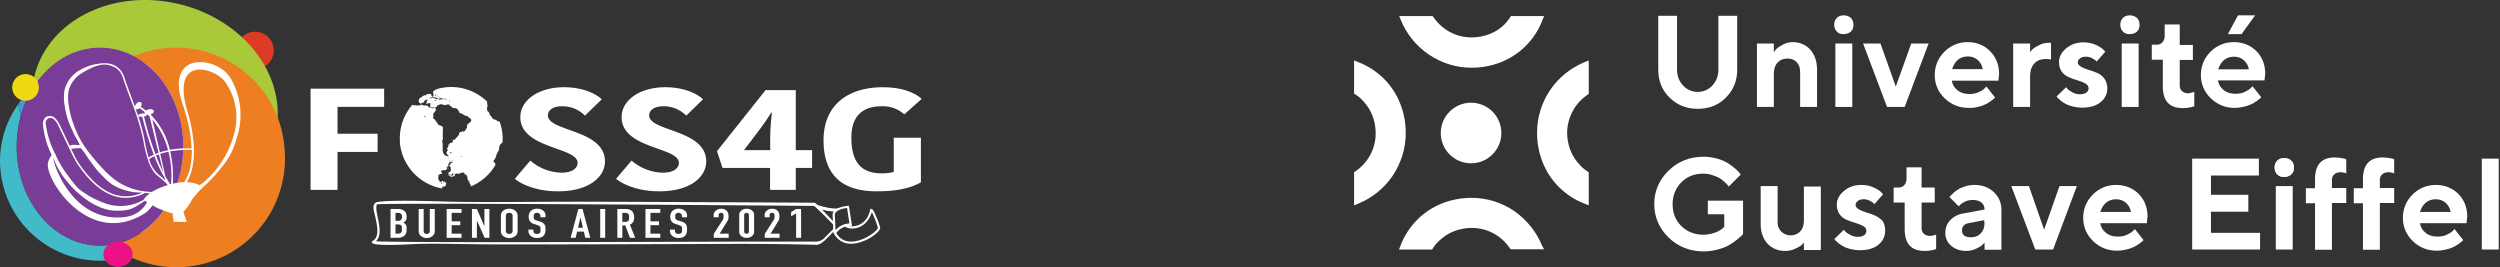 <?xml version="1.0" encoding="UTF-8" standalone="no"?>
<svg
   xmlns:dc="http://purl.org/dc/elements/1.1/"
   xmlns:cc="http://creativecommons.org/ns#"
   xmlns:rdf="http://www.w3.org/1999/02/22-rdf-syntax-ns#"
   xmlns:svg="http://www.w3.org/2000/svg"
   xmlns="http://www.w3.org/2000/svg"
   xmlns:sodipodi="http://sodipodi.sourceforge.net/DTD/sodipodi-0.dtd"
   xmlns:inkscape="http://www.inkscape.org/namespaces/inkscape"
   width="315.038mm"
   height="33.644mm"
   viewBox="0 0 315.038 33.644"
   version="1.1"
   id="svg8"
   inkscape:version="1.0.2-2 (e86c870879, 2021-01-15)"
   sodipodi:docname="logos.svg">
  <rect x="0" y="0" width="315.038" height="33.644" fill="#333333" stroke="none"/>
  <defs
     id="defs2">
    <style
       id="style10">.cls-1,.cls-13{fill:#fff;}.cls-2{fill:#de3b26;}.cls-3{fill:#aac938;}.cls-4{fill:#40bbc7;}.cls-5{fill:#3f9cd6;}.cls-6{fill:#ed3c34;}.cls-7{fill:#ed7e22;}.cls-8{fill:#6a4da0;}.cls-9{fill:#793c97;}.cls-10{fill:#eeda13;}.cls-11{fill:#eb1288;}.cls-12{fill:none;}.cls-13{stroke:#fff;stroke-miterlimit:10;stroke-width:0.28px;}</style>
  </defs>
  <sodipodi:namedview
     id="base"
     pagecolor="#ffffff"
     bordercolor="#666666"
     borderopacity="1.0"
     inkscape:pageopacity="0.0"
     inkscape:pageshadow="2"
     inkscape:zoom="0.98994949"
     inkscape:cx="582.13696"
     inkscape:cy="37.085326"
     inkscape:document-units="mm"
     inkscape:current-layer="layer1"
     inkscape:document-rotation="0"
     showgrid="false"
     inkscape:window-width="3346"
     inkscape:window-height="1417"
     inkscape:window-x="86"
     inkscape:window-y="-8"
     inkscape:window-maximized="1"
     fit-margin-top="0"
     fit-margin-left="0"
     fit-margin-right="0"
     fit-margin-bottom="0"
     lock-margins="true" />
  <g
     inkscape:label="Calque 1"
     inkscape:groupmode="layer"
     id="layer1"
     transform="translate(23.885,6.239)">
    <g
       id="g304"
       transform="matrix(0.296,0,0,0.296,146.75,-4.307)">
	<g
   id="g240">
		<path
   class="st0"
   d="M 68.3,83.4 C 62.9,79.7 56.6,77.7 50,77.7 41.3,77.7 33.1,80.9 27.1,86.8 23.9,90 21.4,93.7 19.8,98 l -0.7,1.7 h 14.1 l 0.4,-0.6 C 34.3,98 35.2,96.9 36.2,96 v 0 c 3.6,-3.5 8.5,-5.5 13.9,-5.5 6.5,0 12.5,3.2 16.2,8.6 l 0.4,0.5 H 80.9 L 80,98 C 77.6,92.1 73.5,87.1 68.3,83.4 Z"
   id="path232-6" />

		<path
   class="st0"
   d="M 12.9,27.2 C 9.7,24 6,21.5 1.7,19.9 L 0,19.2 v 14.1 l 0.6,0.4 c 1.1,0.7 2.2,1.6 3.1,2.6 3.5,3.6 5.5,8.5 5.5,13.9 0,6.5 -3.2,12.5 -8.6,16.2 L 0,66.7 V 80.9 L 1.7,80.2 C 7.6,77.8 12.7,73.7 16.3,68.5 20,63 22,56.7 22,50.1 22,41.4 18.8,33.2 12.9,27.2 Z"
   id="path234" />

		<path
   class="st0"
   d="m 31.7,16.6 c 5.4,3.7 11.7,5.7 18.3,5.7 8.7,0 16.9,-3.2 22.9,-9.1 C 76.1,10 78.6,6.3 80.2,2 L 80.9,0.3 H 66.8 L 66.4,0.9 C 65.7,2 64.8,3 63.9,4 V 4 C 60.3,7.5 55.3,9.4 50,9.4 43.5,9.4 37.5,6.2 33.8,0.8 L 33.4,0.3 H 19.2 L 19.9,2 c 2.4,5.9 6.5,11 11.8,14.6 z"
   id="path236" />

		<path
   class="st0"
   d="m 99.4,33.8 0.5,-0.4 V 19.2 l -1.7,0.7 c -5.9,2.4 -11,6.5 -14.6,11.7 -3.7,5.4 -5.7,11.8 -5.7,18.4 0,8.7 3.2,16.9 9.1,22.9 3.2,3.2 6.9,5.7 11.2,7.3 l 1.7,0.7 V 66.8 L 99.3,66.4 C 98.2,65.7 97.1,64.8 96.2,63.8 92.7,60.2 90.7,55.3 90.7,49.9 90.8,43.5 94,37.4 99.4,33.8 Z"
   id="path238" />

	</g>

	<circle
   class="st0"
   cx="49.8"
   cy="50.1"
   r="12.9"
   id="circle242" />

	<g
   id="g270">
		<path
   class="st0"
   d="m 140.1,29.9 c -1.7,-1.8 -2.6,-4 -2.6,-6.7 v -23 h -8 v 23 c 0,4.7 1.6,8.7 4.8,11.8 3.2,3.2 7.2,4.8 12,4.8 4.8,0 8.9,-1.6 12,-4.8 3.2,-3.2 4.8,-7.1 4.8,-11.8 v -23 h -8 v 23 c 0,2.6 -0.9,4.9 -2.6,6.7 -1.7,1.8 -3.8,2.7 -6.2,2.7 -2.4,0 -4.5,-0.9 -6.2,-2.7 z"
   id="path244" />

		<path
   class="st0"
   d="m 188.4,19.9 c 1,1 1.5,2.4 1.5,4.2 V 39 h 7.2 V 23.2 c 0,-3.6 -1,-6.5 -2.9,-8.6 -1.9,-2.1 -4.5,-3.2 -7.5,-3.2 -1.5,0 -2.9,0.4 -4.2,1.1 -1.3,0.7 -2.2,1.3 -2.6,1.7 -0.4,0.4 -0.7,0.8 -0.9,1.1 l -0.3,0.4 V 12 h -7.2 v 27 h 7.2 V 25 c 0,-2.1 0.5,-3.7 1.6,-4.9 1,-1.1 2.4,-1.7 4.2,-1.7 1.5,-0.1 2.9,0.5 3.9,1.5 z"
   id="path246" />

		<path
   class="st0"
   d="m 208.4,8 c 1.3,0 2.4,-0.4 3.1,-1.1 0.8,-0.7 1.1,-1.7 1.1,-2.9 0,-1.2 -0.4,-2.2 -1.1,-2.9 -0.8,-0.7 -1.8,-1.1 -3.1,-1.1 -1.2,0 -2.2,0.4 -2.9,1.1 -0.7,0.7 -1.1,1.7 -1.1,2.9 0,1.2 0.4,2.2 1.1,2.9 0.7,0.8 1.6,1.1 2.9,1.1 z"
   id="path248" />

		<rect
   x="204.9"
   y="12"
   class="st0"
   width="7.2"
   height="27"
   id="rect250" />

		<polygon
   class="st0"
   points="234.4,39 244.6,12 237.2,12 230.6,30.4 230.5,30 224.1,12 216.7,12 226.9,39 "
   id="polygon252" />

		<path
   class="st0"
   d="m 265.6,39 c 1.3,-0.3 2.4,-0.7 3.2,-1.1 0.8,-0.4 1.6,-0.9 2.3,-1.4 0.7,-0.5 1.2,-0.9 1.4,-1.1 l 0.4,-0.4 -3.7,-4.7 -0.7,0.7 c -0.5,0.6 -1.3,1.1 -2.6,1.7 -1.2,0.6 -2.6,0.8 -4,0.8 -2,0 -3.7,-0.5 -5,-1.6 -1.3,-1 -2.1,-2.3 -2.4,-3.9 v -0.2 h 19.8 l 0.3,-2.9 c 0,-3.8 -1.3,-7.1 -3.8,-9.6 -2.5,-2.6 -5.8,-3.9 -9.6,-3.9 -3.8,0 -7.2,1.4 -9.9,4.1 -2.7,2.7 -4.1,6.1 -4.1,9.9 0,3.8 1.4,7.2 4.2,9.9 2.8,2.7 6.2,4.1 10.1,4.1 1.4,0.1 2.8,-0.1 4.1,-0.4 z M 254.7,22.6 c 0.5,-1.5 1.3,-2.8 2.4,-3.7 1.1,-0.9 2.5,-1.4 4.2,-1.4 1.7,0 3,0.5 4.2,1.5 1.1,1 1.8,2.2 2.1,3.7 v 0.2 h -13 z"
   id="path254" />

		<path
   class="st0"
   d="m 296.7,18.8 v -7.1 h -0.9 c -1.5,0 -2.9,0.3 -4.2,1 -1.3,0.7 -2.2,1.2 -2.6,1.6 -0.4,0.4 -0.7,0.7 -0.9,1 l -0.3,0.3 V 12 h -7.2 v 27 h 7.2 V 26 c 0,-2.4 0.6,-4.2 1.8,-5.5 1.2,-1.3 2.8,-1.9 4.8,-1.9 1,0 1.8,0.1 2.3,0.2 z"
   id="path256" />

		<path
   class="st0"
   d="m 319.4,26.9 c -0.8,-1.1 -1.9,-1.9 -3.1,-2.4 -1.2,-0.5 -2.5,-1 -3.7,-1.3 -1.2,-0.4 -2.3,-0.8 -3.1,-1.3 -0.9,-0.5 -1.4,-1.2 -1.4,-1.9 0,-0.6 0.3,-1.2 1,-1.7 0.6,-0.5 1.5,-0.7 2.5,-0.7 0.8,0 1.7,0.2 2.5,0.6 0.8,0.4 1.3,0.8 1.6,1 0.2,0.2 0.3,0.3 0.4,0.5 l 3.7,-4.2 -0.9,-1 c -0.6,-0.6 -1.7,-1.3 -3.3,-2 -1.6,-0.7 -3.3,-1 -5.1,-1 -2.9,0 -5.4,0.9 -7.4,2.6 -2,1.7 -3,3.7 -3,5.8 0,1.6 0.4,3 1.2,4.1 0.8,1.1 1.9,1.9 3.1,2.4 1.2,0.5 2.5,1 3.7,1.3 1.3,0.4 2.3,0.8 3.2,1.3 0.9,0.5 1.4,1.2 1.4,2 0,0.8 -0.3,1.5 -1,1.9 -0.6,0.5 -1.6,0.7 -2.8,0.7 -1.1,0 -2.2,-0.3 -3.2,-0.9 -1,-0.6 -1.7,-1 -2,-1.4 -0.2,-0.3 -0.4,-0.5 -0.6,-0.7 l -4,3.9 0.3,0.5 c 0.3,0.3 0.7,0.7 1.3,1.2 0.6,0.5 1.3,1 2.1,1.4 0.8,0.5 1.9,0.9 3.1,1.2 1.3,0.3 2.7,0.5 4.1,0.5 3.3,0 6,-0.8 7.9,-2.4 1.9,-1.6 2.8,-3.6 2.8,-6 -0.1,-1.5 -0.5,-2.9 -1.3,-4 z"
   id="path258" />

		<path
   class="st0"
   d="m 330.2,8 c 1.3,0 2.4,-0.4 3.1,-1.1 0.8,-0.7 1.1,-1.7 1.1,-2.9 0,-1.2 -0.4,-2.2 -1.1,-2.9 C 332.5,0.4 331.5,0 330.2,0 329,0 328,0.4 327.3,1.1 c -0.7,0.7 -1.1,1.7 -1.1,2.9 0,1.2 0.4,2.2 1.1,2.9 0.7,0.8 1.7,1.1 2.9,1.1 z"
   id="path260" />

		<rect
   x="326.8"
   y="12"
   class="st0"
   width="7.2"
   height="27"
   id="rect262" />

		<path
   class="st0"
   d="m 355,33.2 c -1,0 -1.8,-0.3 -2.5,-0.9 -0.7,-0.6 -1,-1.4 -1,-2.3 V 19 h 5.6 v -6.4 h -5.6 V 3.9 h -6.4 v 4.8 c 0,1.1 -0.3,2 -0.9,2.7 -0.6,0.7 -1.4,1.1 -2.3,1.1 h -2.3 v 6.4 h 4.7 v 11.3 c 0,6.3 2.8,9.3 8.5,9.3 0.1,0 0.1,0 0.2,0 1.7,0 3.3,-0.3 4.7,-0.8 v -6.1 h -0.1 c -0.2,0.1 -0.6,0.2 -1.1,0.3 -0.5,0.2 -1,0.3 -1.5,0.3 z"
   id="path264" />

		<path
   class="st0"
   d="m 374.5,11.4 c -3.8,0 -7.2,1.4 -9.9,4.1 -2.7,2.7 -4.1,6.1 -4.1,9.9 0,3.8 1.4,7.2 4.2,9.9 2.8,2.7 6.2,4.1 10.1,4.1 1.4,0 2.8,-0.2 4.1,-0.5 1.3,-0.3 2.4,-0.7 3.2,-1.1 0.8,-0.4 1.6,-0.9 2.3,-1.4 0.7,-0.5 1.2,-0.9 1.4,-1.1 l 0.4,-0.4 -3.7,-4.7 -0.7,0.7 c -0.5,0.6 -1.4,1.1 -2.6,1.7 -1.2,0.6 -2.6,0.8 -4,0.8 -2,0 -3.7,-0.5 -5,-1.6 -1.3,-1 -2.1,-2.3 -2.4,-3.9 v -0.2 h 19.8 l 0.3,-2.9 c 0,-3.8 -1.3,-7.1 -3.8,-9.6 -2.5,-2.5 -5.8,-3.8 -9.6,-3.8 z m -6.6,11.5 0.1,-0.2 c 0.5,-1.5 1.3,-2.8 2.4,-3.7 1.1,-0.9 2.5,-1.4 4.2,-1.4 1.7,0 3,0.5 4.2,1.5 1.1,1 1.8,2.2 2.1,3.7 V 23 h -13 z"
   id="path266" />

		<polygon
   class="st0"
   points="377.8,8 383.6,0 376.3,0 372,8 "
   id="polygon268" />

	</g>

	<g
   id="g302">
		<path
   class="st0"
   d="m 157.4,90.2 v 0 l -0.9,0.8 c -0.6,0.5 -1.6,1.1 -3.1,1.6 -1.5,0.5 -3.1,0.8 -4.8,0.8 -3.7,0 -6.8,-1.3 -9.3,-3.7 -2.5,-2.5 -3.7,-5.6 -3.7,-9.3 0,-3.7 1.3,-6.8 3.7,-9.3 2.5,-2.5 5.6,-3.7 9.3,-3.7 1.3,0 2.7,0.2 3.9,0.6 1.3,0.4 2.3,0.9 3.1,1.3 0.8,0.5 1.5,1.1 2.2,1.7 0.7,0.6 1.1,1.1 1.3,1.4 l 0.1,0.1 c 0.1,0.1 0.2,0.3 0.3,0.4 l 5.1,-5.1 -0.5,-0.7 c -0.4,-0.5 -1,-1.2 -1.9,-1.9 -0.9,-0.8 -2,-1.5 -3.1,-2.3 -1.2,-0.7 -2.7,-1.4 -4.5,-1.9 -1.8,-0.5 -3.8,-0.8 -5.8,-0.8 -5.9,0 -10.9,2 -14.9,5.9 -4,3.9 -6.1,8.7 -6.1,14.2 0,5.5 2,10.3 6.1,14.3 4,3.9 9.1,5.9 14.9,5.9 2,0 4.1,-0.3 6,-0.8 1.9,-0.5 3.5,-1.1 4.7,-1.8 1.2,-0.7 2.3,-1.4 3.4,-2.3 1.1,-0.9 1.8,-1.5 2.1,-1.8 0.3,-0.3 0.5,-0.6 0.6,-0.7 V 78.9 h -15 v 5.8 h 7 v 5.5 z"
   id="path272" />

		<path
   class="st0"
   d="m 181.9,92.1 c -1,-1 -1.6,-2.3 -1.6,-3.9 V 72.7 h -7.2 v 16.2 c 0,3.4 1,6.2 2.9,8.3 1.9,2 4.4,3.1 7.5,3.1 1.5,0 2.9,-0.3 4.2,-0.9 1.3,-0.6 2.2,-1.1 2.6,-1.4 0.4,-0.4 0.7,-0.7 0.9,-0.9 l 0.3,-0.3 v 3.1 h 7.2 v -27 h -7.2 v 14.3 c 0,2.1 -0.5,3.7 -1.6,4.8 -1,1.1 -2.4,1.7 -4.2,1.7 -1.4,-0.1 -2.8,-0.6 -3.8,-1.6 z"
   id="path274" />

		<path
   class="st0"
   d="m 221.7,85.2 c -1.2,-0.5 -2.5,-1 -3.7,-1.3 -1.2,-0.4 -2.3,-0.8 -3.1,-1.3 -0.9,-0.5 -1.4,-1.2 -1.4,-1.9 0,-0.6 0.3,-1.2 1,-1.7 0.6,-0.5 1.5,-0.7 2.5,-0.7 0.8,0 1.7,0.2 2.5,0.6 0.8,0.4 1.3,0.8 1.6,1 0.2,0.2 0.3,0.3 0.4,0.5 l 3.7,-4.2 -0.9,-1 c -0.6,-0.6 -1.7,-1.3 -3.3,-2 -1.6,-0.7 -3.3,-1 -5.1,-1 -2.9,0 -5.4,0.9 -7.4,2.6 -2,1.7 -3,3.7 -3,5.8 0,1.6 0.4,3 1.2,4.1 0.8,1.1 1.9,1.9 3.1,2.4 1.2,0.5 2.5,1 3.7,1.3 1.3,0.4 2.3,0.8 3.2,1.3 0.9,0.5 1.4,1.2 1.4,2 0,0.8 -0.3,1.5 -1,1.9 -0.6,0.5 -1.6,0.7 -2.8,0.7 -1.1,0 -2.2,-0.3 -3.2,-0.9 -1,-0.6 -1.7,-1 -2,-1.4 -0.2,-0.3 -0.4,-0.5 -0.6,-0.7 l -4,3.9 0.3,0.5 c 0.3,0.3 0.7,0.7 1.3,1.2 0.6,0.5 1.3,1 2.1,1.4 0.8,0.5 1.9,0.9 3.1,1.2 1.3,0.3 2.7,0.5 4.1,0.5 3.3,0 6,-0.8 7.9,-2.4 1.9,-1.6 2.8,-3.6 2.8,-6 0,-1.7 -0.4,-3.1 -1.2,-4.2 -1,-0.9 -2,-1.7 -3.2,-2.2 z"
   id="path276" />

		<path
   class="st0"
   d="m 242.6,93 c -0.7,-0.6 -1,-1.4 -1,-2.3 v -11 h 5.6 v -6.4 h -5.6 v -8.6 h -6.4 v 4.8 c 0,1.1 -0.3,2 -0.9,2.7 -0.6,0.7 -1.4,1.1 -2.3,1.1 h -2.3 v 6.4 h 4.7 V 91 c 0,6.3 2.8,9.3 8.5,9.3 0.1,0 0.1,0 0.2,0 1.7,0 3.3,-0.3 4.7,-0.8 v -6.1 h -0.1 c -0.2,0.1 -0.6,0.2 -1.1,0.3 -0.5,0.1 -1,0.2 -1.5,0.2 -1,0 -1.9,-0.3 -2.5,-0.9 z"
   id="path278" />

		<path
   class="st0"
   d="m 264,72.2 c -1.3,0 -2.6,0.2 -3.8,0.6 -1.2,0.4 -2.3,0.8 -3,1.3 -0.7,0.4 -1.5,1 -2.1,1.6 -0.7,0.6 -1.1,1 -1.3,1.2 V 77 c -0.1,0.2 -0.2,0.3 -0.3,0.4 l 3.9,3.9 0.5,-0.5 c 0.4,-0.5 1.2,-1 2.2,-1.5 1,-0.5 2.2,-0.7 3.4,-0.7 1.5,0 2.7,0.4 3.6,1.1 0.9,0.8 1.3,1.7 1.3,2.9 v 0.1 h -0.1 l -8.7,1.6 c -2.5,0.4 -4.4,1.4 -5.8,2.9 -1.4,1.4 -2.1,3.3 -2.1,5.5 0,2.1 0.8,3.9 2.5,5.4 1.7,1.5 3.9,2.2 6.5,2.2 1.4,0 2.7,-0.3 4,-0.9 1.3,-0.6 2.1,-1.1 2.5,-1.4 0.4,-0.4 0.7,-0.7 0.9,-0.9 l 0.3,-0.4 v 3.1 h 7.2 V 82.9 c 0,-3.1 -1.1,-5.6 -3.2,-7.6 -2.2,-2.1 -5,-3.1 -8.4,-3.1 z m 4.4,16 c 0,2 -0.5,3.5 -1.6,4.6 -1,1.1 -2.4,1.7 -4.2,1.7 -2.5,0 -3.8,-1 -3.8,-2.9 0,-1.8 1.1,-2.9 3.2,-3.2 l 6.3,-1.2 v 1 z"
   id="path280" />

		<polygon
   class="st0"
   points="300.3,72.7 293.8,91.2 293.6,90.8 287.3,72.7 279.8,72.7 290,99.7 297.6,99.7 307.7,72.7 "
   id="polygon282" />

		<path
   class="st0"
   d="m 324.4,72.2 c -3.8,0 -7.2,1.4 -9.9,4.1 -2.7,2.7 -4.1,6.1 -4.1,9.9 0,3.8 1.4,7.2 4.2,9.9 2.8,2.7 6.2,4.1 10.1,4.1 1.4,0 2.8,-0.2 4.1,-0.5 1.3,-0.3 2.4,-0.7 3.2,-1.1 0.8,-0.4 1.6,-0.9 2.3,-1.4 0.8,-0.6 1.2,-0.9 1.4,-1.1 l 0.4,-0.4 -3.7,-4.7 -0.7,0.7 c -0.5,0.6 -1.4,1.1 -2.6,1.7 -1.2,0.6 -2.6,0.8 -4,0.8 -2,0 -3.7,-0.5 -5,-1.6 -1.3,-1 -2.1,-2.3 -2.4,-3.9 v -0.2 h 19.8 l 0.3,-2.9 c 0,-3.8 -1.3,-7.1 -3.8,-9.6 -2.5,-2.5 -5.8,-3.8 -9.6,-3.8 z m -6.7,11.4 0.1,-0.2 c 0.5,-1.5 1.3,-2.8 2.4,-3.7 1.1,-0.9 2.5,-1.4 4.2,-1.4 1.7,0 3,0.5 4.2,1.5 1.1,1 1.8,2.2 2.1,3.7 v 0.2 h -13 z"
   id="path284" />

		<polygon
   class="st0"
   points="385.7,92.6 364.8,92.6 364.8,83.6 380.7,83.6 380.7,76.4 364.8,76.4 364.8,68.2 385.2,68.2 385.2,61 356.8,61 356.8,99.7 385.7,99.7 "
   id="polygon286" />

		<rect
   x="392.4"
   y="72.7"
   class="st0"
   width="7.2"
   height="27"
   id="rect288" />

		<path
   class="st0"
   d="m 395.9,60.8 c -1.2,0 -2.2,0.4 -2.9,1.1 -0.7,0.7 -1.1,1.7 -1.1,2.9 0,1.2 0.4,2.2 1.1,2.9 0.7,0.7 1.7,1.1 2.9,1.1 1.3,0 2.4,-0.4 3.1,-1.1 0.8,-0.7 1.1,-1.7 1.1,-2.9 0,-1.2 -0.4,-2.2 -1.1,-2.9 -0.7,-0.8 -1.8,-1.1 -3.1,-1.1 z"
   id="path290" />

		<path
   class="st0"
   d="m 399,67.7 c -0.8,0.7 -1.8,1.1 -3.1,1.1 -1.2,0 -2.2,-0.4 -2.9,-1.1 -0.7,-0.7 -1.1,-1.7 -1.1,-2.9 0,-1.2 0.4,-2.2 1.1,-2.9 0.7,-0.7 1.7,-1.1 2.9,-1.1 1.3,0 2.4,0.4 3.1,1.1 0.8,0.7 1.1,1.7 1.1,2.9 0.1,1.2 -0.3,2.2 -1.1,2.9 z"
   id="path292" />

		<path
   class="st0"
   d="m 420,60.7 c -0.8,-0.1 -1.7,-0.2 -2.4,-0.2 -5.7,0 -8.5,3 -8.5,9.3 v 3.8 h -3.9 V 80 h 3.9 v 19.8 h 7.2 V 79.9 h 6.1 v -6.4 h -6.1 V 70 c 0,-0.9 0.3,-1.7 1,-2.3 0.7,-0.6 1.5,-0.9 2.5,-0.9 1,0 1.9,0.2 2.6,0.5 v -6 l -0.5,-0.2 c -0.4,-0.1 -1,-0.3 -1.9,-0.4 z"
   id="path294" />

		<path
   class="st0"
   d="m 440.4,60.7 c -0.8,-0.1 -1.7,-0.2 -2.4,-0.2 -5.7,0 -8.5,3 -8.5,9.3 v 3.8 h -3.9 V 80 h 3.9 v 19.8 h 7.2 V 79.9 h 6.1 v -6.4 h -6.1 V 70 c 0,-0.9 0.3,-1.7 1,-2.3 0.7,-0.6 1.5,-0.9 2.5,-0.9 1,0 1.9,0.2 2.6,0.5 v -6 l -0.5,-0.2 c -0.5,-0.1 -1.1,-0.3 -1.9,-0.4 z"
   id="path296" />

		<path
   class="st0"
   d="m 460.5,72.2 c -3.8,0 -7.2,1.4 -9.9,4.1 -2.7,2.7 -4.1,6.1 -4.1,9.9 0,3.8 1.4,7.2 4.2,9.9 2.8,2.7 6.2,4.1 10.1,4.1 1.4,0 2.8,-0.2 4.1,-0.5 1.3,-0.3 2.4,-0.7 3.2,-1.1 0.8,-0.4 1.6,-0.9 2.3,-1.4 0.8,-0.6 1.2,-0.9 1.4,-1.1 l 0.4,-0.4 -3.7,-4.7 -0.7,0.7 c -0.5,0.6 -1.4,1.1 -2.6,1.7 -1.2,0.6 -2.6,0.8 -4,0.8 -2,0 -3.7,-0.5 -5,-1.6 -1.3,-1 -2.1,-2.3 -2.4,-3.9 v -0.2 h 19.8 l 0.3,-2.9 c 0,-3.8 -1.3,-7.1 -3.8,-9.6 -2.6,-2.5 -5.8,-3.8 -9.6,-3.8 z m -6.7,11.4 0.1,-0.2 c 0.5,-1.5 1.3,-2.8 2.4,-3.7 1.1,-0.9 2.5,-1.4 4.2,-1.4 1.7,0 3,0.5 4.2,1.5 1.1,1 1.8,2.2 2.1,3.7 v 0.2 h -13 z"
   id="path298" />

		<rect
   x="480.1"
   y="61"
   class="st0"
   width="7.2"
   height="38.7"
   id="rect300" />

	</g>

</g>
    <g
       id="g162-5"
       transform="matrix(0.423,0,0,0.423,-23.885,-6.241)">
      <path
         class="cls-1"
         d="m 305.16,278.13 25,-7.3 12.66,3.65 12.83,7.52 4.26,20.59 c 0,0 -5.78,12.57 -5.53,14.76 0.25,2.19 -3.26,5.84 -4.76,7.77 -1.5,1.93 4.8,4.35 -3.1,5.89 -7.9,1.54 -10,4.06 -13.2,3 -3.2,-1.06 -2.17,-2.74 -8.18,-3.38 -6.01,-0.64 -8.16,0.13 -11.34,0 -3.18,-0.13 -12.42,-1.26 -12.42,-1.26 l -7.53,-9.53 c 0,0 -0.44,-8.17 -0.08,-9.76 0.36,-1.59 -0.33,-13.13 -0.33,-13.13 l 5.85,-8.75 z"
         transform="translate(-283.93,-261.38)"
         id="path16-1" />
      <g
         id="_Group_-0"
         data-name="&lt;Group&gt;">
        <circle
           id="_Path_-4"
           data-name="&lt;Path&gt;"
           class="cls-2"
           cx="75.98"
           cy="15.02"
           r="5.57" />
        <path
           id="_Path_2-9"
           data-name="&lt;Path&gt;"
           class="cls-3"
           d="m 337.37,262.62 c -19.82,-4.8 -39.16,4.81 -43.19,21.46 a 26.58,26.58 0 0 0 -0.36,10.72 26.55,26.55 0 0 1 4,-4.49 c 4,-6.4 10.46,-10.54 17.7,-10.54 a 18.89,18.89 0 0 1 6.83,1.29 15.31,15.31 0 0 1 6.1,-1.29 15.07,15.07 0 0 1 3,0.31 c 1.38,-0.2 2.87,0.2 4.21,-0.31 15.85,-6 27.28,11.49 28.71,26.2 a 26.39,26.39 0 0 0 1.53,-4.5 c 4.1,-16.65 -8.72,-34.05 -28.53,-38.85 z"
           transform="translate(-283.93,-261.38)" />
        <path
           id="_Path_3-5"
           data-name="&lt;Path&gt;"
           class="cls-3"
           d="m 331.67,275.93 a 16.93,16.93 0 0 0 -3.42,-0.35 17.2,17.2 0 0 0 -6.86,1.44 22.39,22.39 0 0 1 2.43,1.11 32,32 0 0 1 7.85,-2.2 z"
           transform="translate(-283.93,-261.38)" />
        <path
           id="_Path_4-5"
           data-name="&lt;Path&gt;"
           class="cls-4"
           d="m 313.72,334.54 c -13.7,0 -24.81,-13.2 -24.81,-29.48 a 34.54,34.54 0 0 1 1.22,-9.12 31.85,31.85 0 0 1 -0.79,-3.48 29.32,29.32 0 0 0 -5.41,17 29.84,29.84 0 0 0 38.57,28.29 32.35,32.35 0 0 1 -5.65,-3.46 21.11,21.11 0 0 1 -3.13,0.25 z"
           transform="translate(-283.93,-261.38)" />
        <path
           id="_Path_5-9"
           data-name="&lt;Path&gt;"
           class="cls-5"
           d="m 293.84,287.42 a 29.82,29.82 0 0 0 -4.5,5 31.85,31.85 0 0 0 0.79,3.48 31.69,31.69 0 0 1 3.71,-8.48 z"
           transform="translate(-283.93,-261.38)" />
        <path
           id="_Path_6-7"
           data-name="&lt;Path&gt;"
           class="cls-6"
           d="m 338.92,325.25 0.1,-0.16 h -0.15 z"
           transform="translate(-283.93,-261.38)" />
        <g
           id="_Group_2-3"
           data-name="&lt;Group&gt;">
          <path
             id="_Path_7-7"
             data-name="&lt;Path&gt;"
             class="cls-7"
             d="m 368.65,305 a 32.37,32.37 0 0 0 -37,-29.08 32,32 0 0 0 -7.85,2.2 26.2,26.2 0 0 1 9.78,9.29 33.13,33.13 0 0 1 4.93,17.64 c 0,0.19 0,0.37 0,0.55 h 1 a 9.42,9.42 0 0 1 1.49,0 43.82,43.82 0 0 0 -2.36,-12.24 l -0.31,-0.92 c -2,-6 -1.29,-10.29 2.08,-11.91 v 0 c 3.64,-1.73 10,0.15 12.38,4.43 a 21.74,21.74 0 0 1 2.28,15.35 c -1,3.84 -1.81,6.52 -4.14,9.64 a 48.1,48.1 0 0 1 -5.38,6.18 27.37,27.37 0 0 0 -4.38,4.68 17.73,17.73 0 0 1 -2.63,3.73 c 0.07,0.15 0.15,0.37 0.24,0.62 h 0.15 l -0.1,0.16 c 0.31,0.85 0.66,2 0.69,2 l 0.06,0.17 h -3.91 l -0.29,-2.07 v -0.29 0 l 0.06,-0.14 c -1,-0.26 -1.92,-0.56 -2.8,-0.88 q -0.5,0.7 -1,1.36 a 24.69,24.69 0 0 1 -10.27,7.68 21.38,21.38 0 0 1 -4.54,1.2 32.36,32.36 0 0 0 52,-26.05 c -0.02,-1.15 -0.08,-2.23 -0.18,-3.3 z"
             transform="translate(-283.93,-261.38)" />
          <path
             id="_Path_8-6"
             data-name="&lt;Path&gt;"
             class="cls-7"
             d="m 339.78,315.3 -0.23,0.37 a 9.39,9.39 0 0 1 3.36,0.66 l 0.34,0.15 0.12,0.06 a 9.87,9.87 0 0 0 1.23,-0.85 28.58,28.58 0 0 0 5.84,-6.84 28.2,28.2 0 0 0 3.53,-8.79 18.13,18.13 0 0 0 -2.97,-14.27 c -2.69,-3.9 -15,-8 -11.85,6.46 0.18,0.85 0.43,1.72 0.7,2.65 a 43.35,43.35 0 0 1 1.86,10.72 c 0,0.15 0,0.3 0,0.46 a 23.49,23.49 0 0 1 -0.41,4.87 14.3,14.3 0 0 1 -1.52,4.35 z"
             transform="translate(-283.93,-261.38)" />
        </g>
        <path
           id="_Path_9-8"
           data-name="&lt;Path&gt;"
           class="cls-7"
           d="m 338.8,315.67 a 12.8,12.8 0 0 0 1.88,-4.86 23.18,23.18 0 0 0 0.39,-4.78 c -0.5,0 -1,0 -1.49,0 h -1.07 a 34.18,34.18 0 0 1 -1.7,9.78 15.35,15.35 0 0 1 1.99,-0.14 z"
           transform="translate(-283.93,-261.38)" />
        <path
           id="_Path_10-9"
           data-name="&lt;Path&gt;"
           class="cls-8"
           d="m 315.17,321.93 a 47.94,47.94 0 0 1 -4.37,-2 22.61,22.61 0 0 0 4.37,2 z"
           transform="translate(-283.93,-261.38)" />
        <path
           id="_Path_11-6"
           data-name="&lt;Path&gt;"
           class="cls-8"
           d="m 305,316.38 -0.05,-0.06 v 0 z"
           transform="translate(-283.93,-261.38)" />
        <path
           id="_Path_12-6"
           data-name="&lt;Path&gt;"
           class="cls-9"
           d="m 332.61,312.86 -1.35,-5.49 c -0.29,0.1 -0.58,0.22 -0.86,0.34 0.77,2.03 1.53,3.78 2.21,5.15 z"
           transform="translate(-283.93,-261.38)" />
        <path
           id="_Path_13-3"
           data-name="&lt;Path&gt;"
           class="cls-9"
           d="m 334,306.15 a 23,23 0 0 0 -4.69,-9.17 c 0.52,2.17 1.41,6.06 2.27,9.81 a 13.1,13.1 0 0 1 2.42,-0.64 z"
           transform="translate(-283.93,-261.38)" />
        <path
           id="_Path_14-5"
           data-name="&lt;Path&gt;"
           class="cls-9"
           d="m 329.92,307.92 a 16,16 0 0 0 -1.57,0.84 9.46,9.46 0 0 0 3,4.78 c 0,0 1,0.8 1.83,1.57 l -0.17,-0.71 a 40.43,40.43 0 0 1 -3.09,-6.48 z"
           transform="translate(-283.93,-261.38)" />
        <path
           id="_Path_15-2"
           data-name="&lt;Path&gt;"
           class="cls-9"
           d="m 335.43,316.1 c 0.44,-0.1 0.91,-0.18 1.38,-0.25 a 34.18,34.18 0 0 0 1.7,-9.78 31.63,31.63 0 0 0 -3.88,0.42 35.08,35.08 0 0 1 0.8,9.61 z"
           transform="translate(-283.93,-261.38)" />
        <path
           id="_Path_16-6"
           data-name="&lt;Path&gt;"
           class="cls-9"
           d="m 334.68,316.28 0.24,-0.06 a 1.87,1.87 0 0 1 0,-0.49 28.45,28.45 0 0 0 -0.81,-9.14 20.25,20.25 0 0 0 -2.43,0.64 l 1.52,6.77 1.39,2.22 z"
           transform="translate(-283.93,-261.38)" />
        <path
           id="_Path_17-9"
           data-name="&lt;Path&gt;"
           class="cls-9"
           d="m 326.7,320.91 a 5.47,5.47 0 0 1 2,-1.93 c -0.43,0 -1.12,-0.07 -1.54,-0.12 a 12.41,12.41 0 0 1 -5.69,1.46 h -0.68 c -4.9,-0.3 -9.61,-3.8 -14,-10.4 -0.12,-0.18 -0.29,-0.49 -0.5,-0.87 -0.41,-0.78 -1,-1.9 -1.58,-3.14 l -0.2,-0.41 -0.33,-0.69 -1.43,-3 c -0.56,-1.18 -1.05,-2.2 -1.36,-2.83 a 5.66,5.66 0 0 0 -1.48,-2.11 1.46,1.46 0 0 0 -2,0.13 c -0.57,0.54 -0.36,1.12 -0.28,1.81 a 26.75,26.75 0 0 0 2.83,8.58 c 0.07,0.14 0.3,0.73 0.37,0.87 0.56,1.08 1,1.86 1.55,2.85 0.7,1.22 4.21,6 5.34,6.81 0.25,0.19 2.31,1.6 3.05,2 a 47.94,47.94 0 0 0 4.37,2 13.68,13.68 0 0 0 11.56,-1.01 z"
           transform="translate(-283.93,-261.38)" />
        <g
           id="_Group_3-8"
           data-name="&lt;Group&gt;">
          <path
             id="_Path_18-2"
             data-name="&lt;Path&gt;"
             class="cls-9"
             d="m 318.1,316.78 c -1.16,-0.61 -2.52,-1.68 -5.17,-4.6 a 59.32,59.32 0 0 1 -3.88,-5.39 c -0.1,0 -0.84,-1.17 -0.94,-1.2 -0.55,-0.16 -0.29,-0.05 -0.85,-0.05 a 8.79,8.79 0 0 0 -1.17,0.09 c -0.31,0 -0.62,0.1 -0.93,0.16 0.37,0.75 0.71,1.46 1,2.06 0.43,0.85 0.78,1.5 1,1.8 4.29,6.48 8.88,9.91 13.63,10.2 a 11.55,11.55 0 0 0 5.55,-1.11 16.31,16.31 0 0 1 -8.24,-1.96 z"
             transform="translate(-283.93,-261.38)" />
          <path
             id="_Path_19-5"
             data-name="&lt;Path&gt;"
             class="cls-9"
             d="m 333.6,287.42 a 26.2,26.2 0 0 0 -9.78,-9.29 22.39,22.39 0 0 0 -2.43,-1.11 21.22,21.22 0 0 0 -7.67,-1.44 c -8.14,0 -15.36,4.65 -19.88,11.84 a 31.69,31.69 0 0 0 -3.71,8.52 34.54,34.54 0 0 0 -1.22,9.12 c 0,16.28 11.11,29.48 24.81,29.48 a 21.11,21.11 0 0 0 3.13,-0.24 21.38,21.38 0 0 0 4.54,-1.2 24.69,24.69 0 0 0 10.27,-7.68 q 0.53,-0.66 1,-1.36 a 12.32,12.32 0 0 1 -3.27,-1.52 10.43,10.43 0 0 1 -2.09,2.24 c -17,11 -30.63,-10.77 -29,-15.19 a 5.53,5.53 0 0 1 1.05,-2 25.08,25.08 0 0 1 -2.55,-8.59 3,3 0 0 1 0.58,-2.58 2.22,2.22 0 0 1 2.78,0 6,6 0 0 1 1.62,2.27 c 0.31,0.63 0.8,1.66 1.36,2.84 l 1.13,2.37 0.44,0.92 c 1.17,-0.7 3.2,0.18 2.88,-0.52 -0.49,-1.08 -1.29,-2.15 -1.92,-3.65 -0.29,-0.7 -0.72,-1.57 -1,-2.27 a 20.63,20.63 0 0 1 -1.47,-5.53 13.24,13.24 0 0 1 0,-4.87 9.55,9.55 0 0 1 4.47,-5.69 15.22,15.22 0 0 1 7.66,-2.07 c 0.3,0 0.57,0 0.83,0.08 a 5.53,5.53 0 0 1 2.13,0.68 l 0.09,0.06 a 5.75,5.75 0 0 1 2.46,3 c 0.81,2.44 1.63,4.65 2.42,6.78 l 0.87,2.35 a 1.74,1.74 0 0 1 0.37,-0.81 c 0.43,-0.55 1.07,-0.78 1.41,-0.5 0.34,0.28 0.28,0.84 -0.07,1.36 a 17.93,17.93 0 0 1 1.57,1.1 2.21,2.21 0 0 1 0.83,-0.35 c 0.76,-0.16 1.44,0.05 1.53,0.47 0.09,0.42 -0.3,0.73 -0.87,0.94 l 0.09,0.33 a 21.81,21.81 0 0 1 5.54,10.3 32.06,32.06 0 0 1 4,-0.43 c 0,-0.18 0,-0.37 0,-0.55 a 33.13,33.13 0 0 0 -4.93,-17.61 z"
             transform="translate(-283.93,-261.38)" />
          <path
             id="_Path_20-4"
             data-name="&lt;Path&gt;"
             class="cls-9"
             d="m 327.11,321.2 -0.18,0.1 c -3.69,2.5 -4.55,2.86 -8.44,2.85 -7.49,0 -16.31,-8.71 -18.62,-15.67 -0.46,0.64 5.37,19.81 21.67,17.5 a 8.55,8.55 0 0 0 6.21,-4.33 z"
             transform="translate(-283.93,-261.38)" />
          <path
             id="_Path_21-9"
             data-name="&lt;Path&gt;"
             class="cls-9"
             d="m 333.17,315.72 c -0.81,-0.75 -1.89,-1.67 -2.1,-1.81 A 5.86,5.86 0 0 1 329.81,312.68 12.85,12.85 0 0 1 328,309 l -0.15,-0.44 a 40.08,40.08 0 0 1 -1.17,-5 c -0.05,-0.28 -0.1,-0.52 -0.13,-0.73 A 74.68,74.68 0 0 0 322.84,291 c -0.79,-2.14 -1.61,-4.34 -2.42,-6.79 a 5.31,5.31 0 0 0 -2.35,-2.8 h -0.08 a 5.77,5.77 0 0 0 -2.15,-0.73 l -0.52,-0.05 H 315 c -2.37,0 -5.2,1.64 -6.72,2.56 a 8.48,8.48 0 0 0 -3.91,5.31 12,12 0 0 0 0,4 29.34,29.34 0 0 0 1.28,5.39 c 0.05,-0.15 0.1,-0.28 0.15,-0.4 0,0.14 -0.1,0.27 -0.15,0.4 0.23,0.68 0.48,1.36 0.76,2 a 29.21,29.21 0 0 0 2,4 c 0.38,0.62 0.73,1.14 1.06,1.61 l 0.53,0.74 a 57.87,57.87 0 0 0 3.74,4.49 29.7,29.7 0 0 0 4.66,4.38 19.18,19.18 0 0 0 8.6,3.29 l 0.77,0.09 c 0.42,0 0.84,0.07 1.26,0.08 h 0.08 a 21.92,21.92 0 0 1 3.14,-1.48 c 0.43,-0.16 1,-0.37 1.67,-0.56 z"
             transform="translate(-283.93,-261.38)" />
        </g>
        <path
           id="_Path_22-4"
           data-name="&lt;Path&gt;"
           class="cls-9"
           d="M 327.11,295.23 A 0.45,0.45 0 0 1 327,295 a 0.47,0.47 0 0 1 0,-0.26 q -0.72,-0.6 -1.52,-1.15 a 1,1 0 0 1 -1.13,0.3 c 0.23,0.63 0.45,1.26 0.66,1.88 0.09,-0.23 0.59,-0.47 1.22,-0.56 a 3,3 0 0 1 0.88,0.02 z"
           transform="translate(-283.93,-261.38)" />
        <path
           id="_Path_23-6"
           data-name="&lt;Path&gt;"
           class="cls-9"
           d="m 326.39,296.51 a 2.64,2.64 0 0 1 0,-0.33 h -0.31 a 1.89,1.89 0 0 1 -0.8,-0.08 0.61,0.61 0 0 1 -0.17,-0.09 52.35,52.35 0 0 1 1.82,6.66 c 0,0.2 0.08,0.45 0.14,0.73 a 40.51,40.51 0 0 0 1.12,4.88 16.6,16.6 0 0 1 1.55,-0.82 101.88,101.88 0 0 1 -3.35,-10.95 z"
           transform="translate(-283.93,-261.38)" />
        <path
           id="_Path_24-2"
           data-name="&lt;Path&gt;"
           class="cls-9"
           d="m 326.93,296.51 a 92.78,92.78 0 0 0 3.31,10.77 c 0.3,-0.13 0.61,-0.25 0.92,-0.36 l -2.66,-10.81 -0.57,-0.56 h -0.27 v 0 a 0.19,0.19 0 0 1 0,0.14 1.5,1.5 0 0 1 -0.86,0.45 3.42,3.42 0 0 1 0.13,0.37 z"
           transform="translate(-283.93,-261.38)" />
        <circle
           id="_Path_25-6"
           data-name="&lt;Path&gt;"
           class="cls-10"
           cx="7.61"
           cy="26.04"
           r="3.98" />
        <ellipse
           id="_Path_26-2"
           data-name="&lt;Path&gt;"
           class="cls-11"
           cx="35.16"
           cy="75.76"
           rx="4.37"
           ry="3.76" />
      </g>
      <path
         id="_Path_27-6"
         data-name="&lt;Path&gt;"
         class="cls-12"
         d="m 543.51,323.94 c 0.35,-0.25 2,3.79 2.3,5.25 0.3,1.46 -9.59,8.41 -13.17,1.48 -0.64,-2.93 2.7,-3.33 3.55,-3.18 -2.37,1.83 5.73,3.71 7.32,-3.55 z"
         transform="translate(-283.93,-261.38)" />
      <path
         class="cls-1"
         d="M 546.13,329.11 A 25,25 0 0 0 545,326 c -0.9,-2.18 -1.2,-2.3 -1.35,-2.35 a 0.39,0.39 0 0 0 -0.37,0 l -0.11,0.07 v 0.13 c -0.94,4.31 -4.07,4.87 -5,4.94 -1.13,0.09 -1.9,-0.25 -2.05,-0.54 a 4.91,4.91 0 0 0 -0.66,0.12 v 0.08 c 0.26,0.69 1.39,1.1 2.74,1 3,-0.23 4.77,-2.57 5.45,-4.87 a 26.29,26.29 0 0 1 1.81,4.66 c 0.07,0.43 -2.1,2.61 -5.31,3.65 -4.23,1.37 -6.27,-0.51 -7.23,-2.35 a 2.94,2.94 0 0 1 -0.06,-0.53 0.46,0.46 0 0 1 -0.21,-0.2 c -0.12,-0.22 -0.21,-0.45 -0.31,-0.68 a 3,3 0 0 0 -0.05,1.59 v 0.08 a 5.6,5.6 0 0 0 5.21,3.2 9.75,9.75 0 0 0 3.37,-0.68 c 2.8,-1 5.5,-3.19 5.26,-4.21 z"
         transform="translate(-283.93,-261.38)"
         id="path48-4" />
      <path
         id="_Path_28-0"
         data-name="&lt;Path&gt;"
         class="cls-12"
         d="m 534.94,323.64 c -2.52,1.13 -8,-0.88 -8,-0.88 0,0 -1.75,2.21 2.23,5.5 0.56,0.52 4.1,1.13 4.1,1.13 l 2,-2.16 c 0,0 2.19,-4.72 -0.33,-3.59 z"
         transform="translate(-283.93,-261.38)" />
      <path
         class="cls-13"
         d="m 527.47,323.3 a 20.1,20.1 0 0 0 5.4,1 3.46,3.46 0 0 1 0.7,-0.68 c -2.62,0.24 -6.52,-1.15 -6.56,-1.17 l -0.22,-0.08 -0.08,0.1 a 3.29,3.29 0 0 1 0.76,0.83 z"
         transform="translate(-283.93,-261.38)"
         id="path51-5" />
      <path
         id="_Path_29-2"
         data-name="&lt;Path&gt;"
         class="cls-12"
         d="m 527,333.69 a 3.62,3.62 0 0 0 2.35,-0.86 l 3.82,-3.81 c 0,0 -6.34,-6.78 -6.69,-6.87 -0.08,0 -130.07,-0.73 -130.52,-0.1 -1.51,2.1 2.87,9.36 -1,11.48 -1.39,0.79 131.32,0.06 132.04,0.16 z"
         transform="translate(-283.93,-261.38)" />
      <path
         class="cls-1"
         d="m 532.64,329.55 a 3.57,3.57 0 0 0 0,-0.4 l -3.45,3.44 a 3.74,3.74 0 0 1 -2.07,0.77 c -0.21,0 -6.24,0 -23.42,0 -33,0.11 -99.87,0.34 -107.79,-0.1 1.68,-1.56 1.1,-4.42 0.57,-7 -0.34,-1.67 -0.67,-3.24 -0.24,-4 4.49,-0.55 126.39,0.42 130.22,0.47 0.55,0.44 3.83,3.57 6.1,6 0,-0.07 0,-0.14 -0.05,-0.21 a 0.4,0.4 0 0 1 0.25,-0.54 c -5.68,-6.06 -6,-6.16 -6.11,-6.19 -0.11,-0.03 -40.37,-0.23 -65.21,-0.31 -18.84,-0.06 -33.93,0.28 -44.83,-0.06 -20,-0.62 -20.63,0.22 -20.84,0.39 -1.11,0.89 -0.34,2.66 0.06,4.63 0.54,2.63 1.16,5.61 -0.94,6.76 l -0.23,0.14 0.06,0.25 c 0.09,0.35 0.32,1.14 12,0.54 6.34,-0.33 15.43,0.07 27,0.07 h 1.45 c 22.41,0 49,-0.09 68.48,-0.16 13.29,0 22.91,0.25 23.34,0.28 0.95,0.12 2.22,-0.9 2.61,-1.28 l 3.17,-3.16 a 0.48,0.48 0 0 1 -0.13,-0.33 z"
         transform="translate(-283.93,-261.38)"
         id="path54-8" />
      <path
         id="_Path_30-2"
         data-name="&lt;Path&gt;"
         class="cls-12"
         d="m 537.36,328.26 -0.8,-5.31 c 0,0 -4.44,0.36 -4.26,2.57 0.18,2.21 0.15,5.27 0.41,5.14 a 5.45,5.45 0 0 1 4.65,-2.4 z"
         transform="translate(-283.93,-261.38)" />
      <path
         id="_Compound_Path_-9"
         data-name="&lt;Compound Path&gt;"
         class="cls-1"
         d="m 532.69,331 a 0.36,0.36 0 0 1 -0.18,0 c -0.27,-0.16 -0.31,-0.45 -0.41,-2.85 0,-0.82 -0.07,-1.74 -0.13,-2.54 -0.2,-2.51 4.37,-2.91 4.56,-2.92 h 0.3 l 0.91,6 h -0.41 a 5.09,5.09 0 0 0 -4.36,2.26 v 0.07 H 532.9 A 0.36,0.36 0 0 1 532.69,331 Z m 3.59,-7.67 c -0.95,0.13 -3.78,0.65 -3.66,2.18 0.06,0.81 0.1,1.74 0.14,2.57 0,0.64 0.06,1.37 0.1,1.87 a 5.76,5.76 0 0 1 4.12,-2 z"
         transform="translate(-283.93,-261.38)" />
      <g
         id="_Group_4-0"
         data-name="&lt;Group&gt;">
        <path
           id="_Compound_Path_2-4"
           data-name="&lt;Compound Path&gt;"
           class="cls-1"
           d="m 400.27,332.23 v -8.59 h 2.17 a 3.59,3.59 0 0 1 1.21,0.18 2.33,2.33 0 0 1 0.82,0.48 1.74,1.74 0 0 1 0.46,0.69 2.43,2.43 0 0 1 0.14,0.81 v 0.31 a 2.29,2.29 0 0 1 -0.07,0.59 1.29,1.29 0 0 1 -0.2,0.42 2,2 0 0 1 -0.76,0.58 1.53,1.53 0 0 1 0.77,0.6 2,2 0 0 1 0.25,1.09 v 0.48 a 2.23,2.23 0 0 1 -0.66,1.74 3.08,3.08 0 0 1 -2.12,0.6 z m 1.48,-7.43 v 2.37 h 0.67 a 1.26,1.26 0 0 0 1,-0.31 1.38,1.38 0 0 0 0.26,-0.9 1.2,1.2 0 0 0 -0.28,-0.87 1.42,1.42 0 0 0 -1,-0.29 z m 0,3.45 V 331 h 0.64 a 1.85,1.85 0 0 0 0.71,-0.11 0.86,0.86 0 0 0 0.39,-0.3 1,1 0 0 0 0.16,-0.46 5.33,5.33 0 0 0 0,-0.58 3.22,3.22 0 0 0 0,-0.57 0.93,0.93 0 0 0 -0.17,-0.41 0.84,0.84 0 0 0 -0.39,-0.25 2.23,2.23 0 0 0 -0.65,-0.08 z"
           transform="translate(-283.93,-261.38)" />
        <path
           id="_Compound_Path_3-2"
           data-name="&lt;Compound Path&gt;"
           class="cls-1"
           d="m 413.45,323.64 v 6.66 a 1.68,1.68 0 0 1 -0.18,0.78 2,2 0 0 1 -0.52,0.63 2.53,2.53 0 0 1 -0.77,0.43 2.73,2.73 0 0 1 -0.93,0.16 2.67,2.67 0 0 1 -0.92,-0.16 2.54,2.54 0 0 1 -0.76,-0.43 2.1,2.1 0 0 1 -0.52,-0.63 1.63,1.63 0 0 1 -0.19,-0.78 v -6.66 h 1.48 v 6.54 a 0.83,0.83 0 0 0 0.26,0.68 1.09,1.09 0 0 0 1.31,0 0.83,0.83 0 0 0 0.26,-0.68 v -6.54 z"
           transform="translate(-283.93,-261.38)" />
        <path
           id="_Compound_Path_4-0"
           data-name="&lt;Compound Path&gt;"
           class="cls-1"
           d="m 417,332.23 v -8.59 h 4.42 v 1.16 h -2.94 v 2.52 h 2.56 v 1.16 h -2.56 V 331 h 2.94 v 1.23 z"
           transform="translate(-283.93,-261.38)" />
        <path
           id="_Compound_Path_5-1"
           data-name="&lt;Compound Path&gt;"
           class="cls-1"
           d="m 424.53,332.23 v -8.59 H 426 l 2.24,5.18 v 0 -5.18 h 1.48 v 8.59 h -1.4 L 426,327.06 v 0 5.16 z"
           transform="translate(-283.93,-261.38)" />
        <path
           id="_Compound_Path_6-7"
           data-name="&lt;Compound Path&gt;"
           class="cls-1"
           d="m 433.15,325.66 a 1.88,1.88 0 0 1 0.22,-0.92 2,2 0 0 1 0.58,-0.66 2.62,2.62 0 0 1 0.79,-0.39 3.08,3.08 0 0 1 1.79,0 2.82,2.82 0 0 1 0.81,0.39 2.08,2.08 0 0 1 0.57,0.66 1.88,1.88 0 0 1 0.22,0.92 v 4.54 a 1.86,1.86 0 0 1 -0.22,0.93 2,2 0 0 1 -0.57,0.64 2.64,2.64 0 0 1 -0.81,0.4 3.08,3.08 0 0 1 -1.79,0 2.46,2.46 0 0 1 -0.79,-0.4 1.92,1.92 0 0 1 -0.58,-0.64 1.86,1.86 0 0 1 -0.22,-0.93 z m 1.48,4.54 a 0.75,0.75 0 0 0 0.3,0.66 1.28,1.28 0 0 0 1.41,0 0.75,0.75 0 0 0 0.3,-0.66 v -4.54 a 0.75,0.75 0 0 0 -0.3,-0.66 1.28,1.28 0 0 0 -1.41,0 0.75,0.75 0 0 0 -0.3,0.66 z"
           transform="translate(-283.93,-261.38)" />
        <path
           id="_Compound_Path_7-2"
           data-name="&lt;Compound Path&gt;"
           class="cls-1"
           d="m 446.41,326.11 h -1.48 v -0.28 a 1.15,1.15 0 0 0 -0.24,-0.73 1,1 0 0 0 -0.81,-0.31 1.09,1.09 0 0 0 -0.49,0.1 0.82,0.82 0 0 0 -0.46,0.6 1.94,1.94 0 0 0 0,0.42 3.39,3.39 0 0 0 0,0.42 0.71,0.71 0 0 0 0.11,0.3 0.73,0.73 0 0 0 0.25,0.23 2.51,2.51 0 0 0 0.46,0.19 l 1.13,0.37 a 3,3 0 0 1 0.8,0.37 1.68,1.68 0 0 1 0.48,0.49 2,2 0 0 1 0.22,0.66 5.41,5.41 0 0 1 0.06,0.84 3.7,3.7 0 0 1 -0.13,1 2,2 0 0 1 -0.42,0.79 2.07,2.07 0 0 1 -0.8,0.53 3.33,3.33 0 0 1 -1.21,0.19 3.12,3.12 0 0 1 -1,-0.16 2.47,2.47 0 0 1 -0.8,-0.43 2.15,2.15 0 0 1 -0.53,-0.65 1.68,1.68 0 0 1 -0.2,-0.8 v -0.46 h 1.48 v 0.39 a 0.89,0.89 0 0 0 0.24,0.61 1,1 0 0 0 0.81,0.27 1.54,1.54 0 0 0 0.59,-0.09 0.74,0.74 0 0 0 0.33,-0.26 0.84,0.84 0 0 0 0.14,-0.4 c 0,-0.16 0,-0.33 0,-0.52 a 4.32,4.32 0 0 0 0,-0.56 0.83,0.83 0 0 0 -0.12,-0.35 0.77,0.77 0 0 0 -0.27,-0.22 3.85,3.85 0 0 0 -0.44,-0.18 l -1.06,-0.36 a 2.3,2.3 0 0 1 -1.29,-0.86 2.54,2.54 0 0 1 -0.33,-1.35 2.63,2.63 0 0 1 0.16,-0.92 2,2 0 0 1 0.48,-0.75 2.2,2.2 0 0 1 0.78,-0.5 3.06,3.06 0 0 1 1.13,-0.19 2.9,2.9 0 0 1 1,0.17 2.69,2.69 0 0 1 0.79,0.45 1.72,1.72 0 0 1 0.67,1.33 z"
           transform="translate(-283.93,-261.38)" />
        <path
           id="_Compound_Path_8-0"
           data-name="&lt;Compound Path&gt;"
           class="cls-1"
           d="m 453.92,332.23 2.31,-8.59 h 1.24 l 2.31,8.59 h -1.48 l -0.44,-1.85 h -2 l -0.44,1.85 z m 3.67,-3 -0.73,-3.11 v 0 l -0.73,3.11 z"
           transform="translate(-283.93,-261.38)" />
        <path
           id="_Compound_Path_9-6"
           data-name="&lt;Compound Path&gt;"
           class="cls-1"
           d="m 462.74,332.23 v -8.59 h 1.48 v 8.59 z"
           transform="translate(-283.93,-261.38)" />
        <path
           id="_Compound_Path_10-6"
           data-name="&lt;Compound Path&gt;"
           class="cls-1"
           d="m 467.84,332.23 v -8.59 h 2.39 q 2.62,0 2.62,2.52 a 2.71,2.71 0 0 1 -0.28,1.29 2,2 0 0 1 -1,0.86 l 1.6,3.92 h -1.57 l -1.38,-3.67 h -0.89 v 3.67 z m 1.48,-7.43 v 2.68 h 0.84 a 1.77,1.77 0 0 0 0.63,-0.09 0.82,0.82 0 0 0 0.36,-0.26 1,1 0 0 0 0.16,-0.42 3.78,3.78 0 0 0 0,-1.15 1,1 0 0 0 -0.17,-0.43 1.31,1.31 0 0 0 -1,-0.34 z"
           transform="translate(-283.93,-261.38)" />
        <path
           id="_Compound_Path_11-5"
           data-name="&lt;Compound Path&gt;"
           class="cls-1"
           d="m 476.22,332.23 v -8.59 h 4.42 v 1.16 h -2.94 v 2.52 h 2.56 v 1.16 H 477.7 V 331 h 2.94 v 1.23 z"
           transform="translate(-283.93,-261.38)" />
        <path
           id="_Compound_Path_12-8"
           data-name="&lt;Compound Path&gt;"
           class="cls-1"
           d="m 488.59,326.11 h -1.49 v -0.28 a 1.15,1.15 0 0 0 -0.24,-0.73 1,1 0 0 0 -0.81,-0.31 1.09,1.09 0 0 0 -0.49,0.1 0.82,0.82 0 0 0 -0.46,0.6 1.94,1.94 0 0 0 0,0.42 3.39,3.39 0 0 0 0,0.42 0.71,0.71 0 0 0 0.11,0.3 0.73,0.73 0 0 0 0.25,0.23 2.51,2.51 0 0 0 0.46,0.19 l 1.13,0.37 a 3,3 0 0 1 0.8,0.37 1.68,1.68 0 0 1 0.48,0.49 2,2 0 0 1 0.22,0.66 5.41,5.41 0 0 1 0.06,0.84 3.7,3.7 0 0 1 -0.13,1 2,2 0 0 1 -0.42,0.79 2.07,2.07 0 0 1 -0.8,0.53 3.33,3.33 0 0 1 -1.21,0.19 3.12,3.12 0 0 1 -1,-0.16 2.47,2.47 0 0 1 -0.8,-0.43 2.15,2.15 0 0 1 -0.53,-0.65 1.68,1.68 0 0 1 -0.2,-0.8 v -0.46 H 485 v 0.39 a 0.89,0.89 0 0 0 0.24,0.61 1,1 0 0 0 0.81,0.27 1.54,1.54 0 0 0 0.59,-0.09 0.74,0.74 0 0 0 0.33,-0.26 0.84,0.84 0 0 0 0.14,-0.4 c 0,-0.16 0,-0.33 0,-0.52 a 4.32,4.32 0 0 0 0,-0.56 0.83,0.83 0 0 0 -0.12,-0.35 0.77,0.77 0 0 0 -0.27,-0.22 3.85,3.85 0 0 0 -0.44,-0.18 l -1.06,-0.36 a 2.3,2.3 0 0 1 -1.29,-0.86 2.54,2.54 0 0 1 -0.33,-1.35 2.63,2.63 0 0 1 0.16,-0.92 2,2 0 0 1 0.48,-0.75 2.2,2.2 0 0 1 0.78,-0.5 3.06,3.06 0 0 1 1.13,-0.19 2.9,2.9 0 0 1 1,0.17 2.69,2.69 0 0 1 0.79,0.45 1.72,1.72 0 0 1 0.67,1.33 z"
           transform="translate(-283.93,-261.38)" />
        <path
           id="_Compound_Path_13-0"
           data-name="&lt;Compound Path&gt;"
           class="cls-1"
           d="m 496.56,332.23 v -1.16 l 2.68,-4.19 a 1.36,1.36 0 0 0 0.23,-0.55 4.89,4.89 0 0 0 0,-0.59 c 0,-0.1 0,-0.21 0,-0.33 a 0.69,0.69 0 0 0 -0.08,-0.31 0.61,0.61 0 0 0 -0.22,-0.22 0.81,0.81 0 0 0 -0.42,-0.09 0.83,0.83 0 0 0 -0.53,0.16 0.55,0.55 0 0 0 -0.2,0.46 v 0.7 h -1.48 v -0.68 a 1.55,1.55 0 0 1 0.17,-0.72 1.91,1.91 0 0 1 0.48,-0.59 2.23,2.23 0 0 1 0.7,-0.4 2.49,2.49 0 0 1 0.87,-0.15 2.56,2.56 0 0 1 1,0.18 1.8,1.8 0 0 1 1.08,1.16 2.67,2.67 0 0 1 0.12,0.82 q 0,0.31 0,0.52 a 2.66,2.66 0 0 1 -0.06,0.4 1.56,1.56 0 0 1 -0.15,0.39 q -0.1,0.19 -0.28,0.47 L 498.31,331 H 501 v 1.23 z"
           transform="translate(-283.93,-261.38)" />
        <path
           id="_Compound_Path_14-5"
           data-name="&lt;Compound Path&gt;"
           class="cls-1"
           d="m 504.15,325.41 a 1.6,1.6 0 0 1 0.18,-0.77 1.85,1.85 0 0 1 0.49,-0.58 2.2,2.2 0 0 1 0.71,-0.37 2.82,2.82 0 0 1 1.67,0 2.21,2.21 0 0 1 0.71,0.37 1.85,1.85 0 0 1 0.49,0.58 1.6,1.6 0 0 1 0.18,0.77 v 5 a 1.6,1.6 0 0 1 -0.18,0.77 1.85,1.85 0 0 1 -0.49,0.58 2.2,2.2 0 0 1 -0.71,0.37 2.82,2.82 0 0 1 -1.67,0 2.19,2.19 0 0 1 -0.71,-0.37 1.85,1.85 0 0 1 -0.49,-0.58 1.6,1.6 0 0 1 -0.18,-0.77 z m 1.48,5 a 0.56,0.56 0 0 0 0.2,0.44 0.87,0.87 0 0 0 1,0 0.56,0.56 0 0 0 0.2,-0.44 v -5 a 0.56,0.56 0 0 0 -0.2,-0.44 0.87,0.87 0 0 0 -1,0 0.56,0.56 0 0 0 -0.2,0.44 z"
           transform="translate(-283.93,-261.38)" />
        <path
           id="_Compound_Path_15-3"
           data-name="&lt;Compound Path&gt;"
           class="cls-1"
           d="m 511.75,332.23 v -1.16 l 2.68,-4.19 a 1.36,1.36 0 0 0 0.23,-0.55 4.89,4.89 0 0 0 0,-0.59 c 0,-0.1 0,-0.21 0,-0.33 a 0.69,0.69 0 0 0 -0.08,-0.31 0.61,0.61 0 0 0 -0.22,-0.22 0.81,0.81 0 0 0 -0.42,-0.09 0.83,0.83 0 0 0 -0.53,0.16 0.55,0.55 0 0 0 -0.2,0.46 v 0.7 h -1.48 v -0.68 a 1.55,1.55 0 0 1 0.17,-0.72 1.91,1.91 0 0 1 0.48,-0.59 2.23,2.23 0 0 1 0.7,-0.4 2.49,2.49 0 0 1 0.87,-0.15 2.56,2.56 0 0 1 1,0.18 1.8,1.8 0 0 1 1.05,1.15 2.67,2.67 0 0 1 0.12,0.82 q 0,0.31 0,0.52 a 2.66,2.66 0 0 1 -0.06,0.4 1.56,1.56 0 0 1 -0.15,0.39 q -0.1,0.19 -0.28,0.47 l -2.14,3.5 h 2.68 v 1.23 z"
           transform="translate(-283.93,-261.38)" />
        <path
           id="_Compound_Path_16-8"
           data-name="&lt;Compound Path&gt;"
           class="cls-1"
           d="m 521.1,332.23 v -7.29 l -1.48,0.9 v -1.3 l 1.48,-0.9 h 1.48 v 8.59 z"
           transform="translate(-283.93,-261.38)" />
      </g>
      <path
         id="_Compound_Path_17-2"
         data-name="&lt;Compound Path&gt;"
         class="cls-1"
         d="M 376.45,317.94 V 287.8 h 21.92 v 5.42 h -13.89 v 8 h 11.94 v 5.42 h -11.94 v 11.31 z"
         transform="translate(-283.93,-261.38)" />
      <path
         id="_Compound_Path_18-4"
         data-name="&lt;Compound Path&gt;"
         class="cls-1"
         d="m 456,309.9 c 0,-4.77 -17.06,-4.13 -17.06,-13.63 0,-5 5.39,-8.9 13,-8.9 6.18,0 10,2.32 11.25,3.61 l -5,4.86 a 9.29,9.29 0 0 0 -6.92,-2.79 c -2.64,0 -4.12,1.2 -4.12,2.71 0,4.86 17,4.13 17,13.72 0,4.51 -4.6,8.9 -14,8.9 -7.13,0 -11.57,-2.58 -12.84,-3.74 l 4.6,-5.42 a 14.74,14.74 0 0 0 9.3,3.61 c 3.21,-0.01 4.79,-1.34 4.79,-2.93 z"
         transform="translate(-283.93,-261.38)" />
      <path
         id="_Compound_Path_19-5"
         data-name="&lt;Compound Path&gt;"
         class="cls-1"
         d="m 486.17,309.9 c 0,-4.77 -17.06,-4.13 -17.06,-13.63 0,-5 5.39,-8.9 13,-8.9 6.18,0 10,2.32 11.25,3.61 l -5,4.86 a 9.29,9.29 0 0 0 -6.92,-2.79 c -2.64,0 -4.12,1.2 -4.12,2.71 0,4.86 17,4.13 17,13.72 0,4.51 -4.6,8.9 -14,8.9 -7.13,0 -11.57,-2.58 -12.84,-3.74 l 4.6,-5.42 a 14.74,14.74 0 0 0 9.3,3.61 c 3.26,-0.01 4.79,-1.34 4.79,-2.93 z"
         transform="translate(-283.93,-261.38)" />
      <path
         id="_Compound_Path_20-8"
         data-name="&lt;Compound Path&gt;"
         class="cls-1"
         d="m 499.17,311.41 -1.64,-5 14.47,-18.18 h 9 v 17.89 h 4.86 v 5.29 H 521 v 6.54 h -7.66 v -6.54 z m 14.53,-16.47 c -1.11,1.76 -2.48,3.74 -3.86,5.55 l -4.28,5.63 h 7.82 v -2.36 a 62.56,62.56 0 0 1 0.53,-8.81 z"
         transform="translate(-283.93,-261.38)" />
      <path
         id="_Compound_Path_21-6"
         data-name="&lt;Compound Path&gt;"
         class="cls-1"
         d="m 558.5,290.85 -5.18,4.6 a 9.53,9.53 0 0 0 -6.76,-2.41 c -4.86,0 -9,2.19 -9,9.33 0,7.44 3,10.66 9.14,10.66 a 13.64,13.64 0 0 0 3.49,-0.43 v -10.18 h 8.08 v 13.29 c -2.69,1.5 -6.39,2.67 -13.26,2.67 -10.51,0 -15.74,-5.16 -15.74,-15.22 0,-10.88 7.77,-15.78 17.59,-15.78 7.3,-0.01 10.63,2.53 11.64,3.47 z"
         transform="translate(-283.93,-261.38)" />
      <path
         d="M 417.92,291.58 Z"
         transform="translate(-283.93,-261.38)"
         id="path79-6" />
      <path
         d="m 417.6,292.6 0.2,-0.05 c -0.05,0.09 -0.1,0.11 -0.2,0.05 z"
         transform="translate(-283.93,-261.38)"
         id="path81-9" />
      <path
         d="m 415.14,292.87 a 0.94,0.94 0 0 1 0.09,-0.12 l 0.09,0.09 c 0,0.06 0,0.1 -0.06,0.14 z"
         transform="translate(-283.93,-261.38)"
         id="path83-7" />
      <path
         d="M 413.36,293.31 Z"
         transform="translate(-283.93,-261.38)"
         id="path85-5" />
      <path
         class="cls-1"
         d="m 414.24,290.12 c 0,0 0,0 0,0 h -0.12 z m 0.1,-0.15 c 0,0.08 -0.08,0.14 0,0.2 h 0.09 v -0.07 -0.06 h 0.08 z m -0.15,-0.15 c 0,0.09 0.06,0.15 0.14,0.14 0.08,-0.01 -0.06,-0.11 -0.14,-0.14 z m -0.23,-0.12 a 1.83,1.83 0 0 1 0.13,0.16 c 0.08,-0.13 0.07,-0.14 -0.09,-0.16 z m -1.24,1.43 v 0 c 0,0 0,0 0.08,0 z m -0.43,-0.37 a 0.12,0.12 0 0 0 0.18,0 c 0,0 0,-0.08 0,-0.09 0,-0.01 -0.16,0 -0.18,0.09 z m 1.2,0.49 a 0.51,0.51 0 0 0 0.57,0 0.43,0.43 0 0 0 -0.57,0 z m 0,-1.31 a 1.8,1.8 0 0 0 0.2,0.18 0.23,0.23 0 0 0 -0.12,-0.33 1.09,1.09 0 0 0 -0.05,0.15 z m -0.09,-0.36 a 0.89,0.89 0 0 1 0.22,0 0.72,0.72 0 0 1 0.22,0.1 1.16,1.16 0 0 1 0.06,-0.16 c -0.07,0 -0.14,-0.07 -0.2,-0.06 a 1.86,1.86 0 0 0 -0.31,0.1 c 0,0 0.04,0 0.04,0.02 z m -0.18,1.1 c 0.16,0.19 0.34,0 0.51,0.08 l -0.11,0.14 h 0.07 l 0.59,-0.08 c 0.1,0 0.19,-0.06 0.29,-0.09 v 0 a 2.51,2.51 0 0 0 -0.55,-0.17 l -0.33,-0.12 a 0.86,0.86 0 0 0 -0.21,-0.07 1.52,1.52 0 0 1 -0.42,-0.06 0.88,0.88 0 0 0 -0.23,0 0.75,0.75 0 0 1 -0.16,0 1.19,1.19 0 0 0 -0.87,0.48 l 0.27,-0.08 c 0.1,-0.05 0.19,-0.12 0.29,-0.18 0.1,-0.06 0.21,0 0.32,0 h 0.65 c 0.08,0 0.1,0 0.09,0.12 z m 1.59,-0.42 h 0.11 v 0 h -0.11 a 0.06,0.06 0 0 0 0.03,0 z m 0.36,0 c -0.08,0 -0.13,0 -0.19,0.07 h 0.27 c 0,-0.02 0,-0.02 -0.05,-0.03 z m -0.62,0 0.2,-0.14 h -0.26 a 0.84,0.84 0 0 1 0,0.1 0.43,0.43 0 0 1 0.09,0.11 z m 0.31,0.07 -0.24,0.16 c 0.26,0.08 0.27,0.07 0.27,-0.09 z m 1,1.92 H 416 v 0 l -0.1,-0.05 v 0 z m 0.21,-1.41 a 1.24,1.24 0 0 0 -0.91,-0.19 c -0.06,0 -0.13,0 -0.17,0 -0.04,0 -0.18,0 -0.25,0.05 -0.07,0.05 0,0 0,0 l 0.15,0.05 a 1.36,1.36 0 0 1 -0.17,0.16 h -0.25 a 0.41,0.41 0 0 0 0,0.09 0.6,0.6 0 0 0 0.19,0.06 0.86,0.86 0 0 0 0.27,-0.05 0.2,0.2 0 0 1 0.29,0.12 0.51,0.51 0 0 1 0.36,-0.2 0.44,0.44 0 0 1 0.39,0 z m 1.88,1 a 0.36,0.36 0 0 1 0,-0.09 h -0.07 v 0.11 c 0,0 0.12,0.04 0.12,0.03 z m 5.31,23 c 0,0 0,0 0,0.05 0,0.05 0.09,0 0.12,-0.08 0.03,-0.08 -0.07,-0.03 -0.09,0.05 z m 3.83,-22.39 c 0,-0.15 0,-0.15 -0.13,-0.11 z m -4.57,20.77 0.13,-0.1 c -0.11,0 -0.11,0 -0.14,0.05 a 0.11,0.11 0 0 0 0.04,0.07 z m -1.32,-5.39 0.24,0.32 c 0.14,-0.15 0.07,-0.24 -0.21,-0.3 z m 6.08,-14.95 c 0,0 0,0 0,0 h -0.13 v 0 h 0.08 z m 0,-0.33 c 0,0 0,0 0,0 h -0.1 c 0,0 0,0 0,0.05 z m 0.26,0.35 -0.19,-0.07 c 0.07,0.17 0.08,0.17 0.26,0.09 z m 0.08,-0.17 v -0.05 c 0,0 0,0 0,0.05 v 0.05 z m -9.34,-0.72 c 0,0 0,0 0.06,0 l -0.08,-0.05 c 0,0 0,0 0,0.05 z m -2,-1 a 1.55,1.55 0 0 0 0.71,-0.13 c 0,0 0,0 0.05,-0.06 a 0.91,0.91 0 0 1 -0.46,0 h -0.23 c -0.02,0.09 -0.02,0.18 0.01,0.24 z m 1.78,18.54 0.39,-0.25 c 0,0 -0.06,-0.06 -0.07,-0.05 l -0.39,0.17 c 0,0 0,0 0,0.06 z m 0.07,-2.54 c 0.14,0.11 0.21,0 0.29,-0.07 l 0.1,-0.09 c -0.16,-0.17 -0.39,-0.07 -0.56,-0.16 0,0 0,0 0,0 l 0.08,0.11 c -0.09,0 -0.09,0.09 0,0.15 0.09,0.06 0.13,0.05 0.17,0.11 z m 3,5.61 a 0.19,0.19 0 0 0 0,0.07 v 0 a 0.19,0.19 0 0 0 0,-0.08 z m -1.37,-3.53 a 0.19,0.19 0 0 0 0.24,0.09 c 0,-0.03 -0.05,-0.08 -0.16,-0.04 z m 0.81,3.63 c 0,0.06 0,0.1 0,0.15 v 0 c 0,-0.09 0.12,-0.11 0.09,-0.23 z m -1.7,-3.58 c -0.05,-0.09 -0.13,-0.06 -0.19,-0.08 a 1,1 0 0 0 -0.07,0.15 z m 0.11,4 c 0,0 -0.07,-0.09 -0.12,-0.13 a 0.57,0.57 0 0 0 -0.16,0 c -0.05,0.12 -0.09,0.25 -0.14,0.36 a 0.45,0.45 0 0 1 -0.1,0.13 0.2,0.2 0 0 0 -0.1,0.22 0.84,0.84 0 0 0 0.49,-0.08 0.07,0.07 0 0 0 0,-0.05 2.1,2.1 0 0 0 0.21,-0.44 z m -1.14,-21.55 c 0,0.13 0,0.13 0.09,0.14 0.09,0.01 -0.05,-0.1 -0.09,-0.14 v 0 0 a 2.17,2.17 0 0 0 0,-0.25 h -0.09 v 0 c 0,0 -0.05,0 -0.06,0.07 -0.01,0.07 0.09,0.18 0.16,0.21 v 0 z m -0.09,0.56 c 0.07,-0.06 0.15,-0.11 0.07,-0.23 z m 0,21.27 c 0,0.21 0.16,0.27 0.36,0.28 a 0.36,0.36 0 0 0 0,-0.32 c -0.12,0 -0.08,0.19 -0.2,0.14 -0.12,-0.05 -0.08,-0.15 -0.12,-0.2 -0.04,-0.05 0,-0.15 0,-0.23 a 0.36,0.36 0 0 0 -0.23,0.2 0.2,0.2 0 0 0 0,0.13 c 0,0.05 0.09,0 0.13,0 z M 417.48,291 c 0,-0.1 0,-0.15 -0.13,-0.11 z m 0,0.08 0.12,0.06 v 0 l -0.12,-0.07 z m 0.09,22.39 a 0.16,0.16 0 0 0 -0.17,-0.15 v -0.2 c 0,0 0.1,0 0.14,0 0.04,0 0,-0.1 0.06,-0.14 0.06,-0.04 -0.24,0 -0.27,-0.15 h 0.13 c 0.1,0 0.23,0 0.28,-0.14 0.05,-0.14 0.06,0 0.09,-0.06 a 0.63,0.63 0 0 0 0.37,-0.41 0.71,0.71 0 0 0 0,-0.59 c 0,0 0,-0.11 0,-0.16 0,-0.05 0.07,-0.17 -0.07,-0.2 v -0.06 c 0,-0.11 0,-0.22 -0.16,-0.26 -0.16,-0.04 0,-0.08 0,-0.14 h -0.16 c 0,-0.08 0,-0.16 0,-0.23 0,-0.07 0.1,-0.14 0.15,-0.16 0.05,-0.02 0.21,0 0.25,-0.19 h -0.13 a 0.93,0.93 0 0 1 0,-0.13 h 0.2 v -0.14 0 a 0.44,0.44 0 0 1 0.16,0 c 0.15,0 0.17,0 0.13,-0.17 l 0.24,-0.08 c -0.1,-0.13 -0.13,-0.14 -0.26,-0.1 a 2.34,2.34 0 0 0 -0.49,0.14 v -0.07 l -0.08,-0.16 -0.71,-1.52 c 0,0 0.07,0 0.08,-0.08 0.01,-0.08 0.12,-0.19 0.25,-0.2 a 0.2,0.2 0 0 0 0.14,-0.06 h -0.08 a 0.56,0.56 0 0 1 -0.61,-0.48 c 0,0 0,-0.06 -0.05,-0.1 a 1.8,1.8 0 0 1 -0.08,-0.21 0.14,0.14 0 0 1 0.06,-0.18 0.21,0.21 0 0 0 0.12,-0.22 0.3,0.3 0 0 1 0.14,-0.23 0.22,0.22 0 0 0 0.12,-0.22 c 0,-0.09 0,-0.15 -0.12,-0.15 a 0.22,0.22 0 0 1 -0.2,-0.17 c 0,-0.08 0.07,-0.2 0.18,-0.24 h 0.13 c 0,-0.1 0,-0.21 0,-0.31 a 0.34,0.34 0 0 1 0.09,-0.15 l 0.18,-0.11 a 1,1 0 0 1 0,-0.18 h -0.22 c 0,-0.09 0,-0.17 -0.06,-0.29 l 0.18,0.06 a 0.27,0.27 0 0 0 0.37,-0.28 c 0,-0.17 0,-0.21 0.19,-0.23 a 2.33,2.33 0 0 1 0.28,-0.05 0.7,0.7 0 0 0 0.52,-0.42 c 0.06,-0.1 0,-0.16 -0.1,-0.27 0.09,-0.13 0,-0.22 -0.11,-0.31 v 0 a 0.39,0.39 0 0 1 0.16,0.07 c 0.12,0.09 0.26,0.05 0.38,0.07 0.12,0.02 0.23,-0.1 0.32,-0.21 a 2,2 0 0 0 0.28,-0.37 c 0,-0.05 0.07,-0.08 0.11,-0.1 a 0.76,0.76 0 0 0 0.34,-0.37 0.81,0.81 0 0 1 0.29,-0.32 0.35,0.35 0 0 0 0.15,-0.35 0.46,0.46 0 0 1 0.25,-0.53 l 0.23,-0.14 c 0.11,-0.06 0.24,0.1 0.36,-0.06 0.12,-0.16 0.24,-0.07 0.38,-0.06 h 0.27 c 0,0 0.05,-0.08 0.1,-0.11 a 0.59,0.59 0 0 1 0.16,-0.07 0.49,0.49 0 0 1 0.17,-0.3 c 0.1,-0.11 0.25,-0.23 0.24,-0.42 -0.01,-0.19 0.13,-0.12 0.21,-0.17 a 0.41,0.41 0 0 1 0,-0.36 0.2,0.2 0 0 0 0,-0.11 c 0,-0.19 0,-0.37 0.07,-0.56 a 0.69,0.69 0 0 0 0.39,-0.3 0.64,0.64 0 0 1 0.25,-0.21 0.87,0.87 0 0 0 0.52,-0.64 1.24,1.24 0 0 0 -0.08,-0.51 0.22,0.22 0 0 0 -0.16,-0.12 0.86,0.86 0 0 1 -0.48,-0.31 l -0.28,-0.28 a 0.76,0.76 0 0 0 -0.39,-0.16 1.39,1.39 0 0 1 -0.45,-0.14 0.45,0.45 0 0 0 -0.34,-0.07 l -0.06,-0.1 a 0.28,0.28 0 0 0 -0.22,-0.2 c -0.15,0 -0.28,-0.15 -0.43,-0.19 a 1.9,1.9 0 0 1 -0.7,-0.34 c 0,0 0,-0.06 0,-0.08 a 0.16,0.16 0 0 0 -0.06,-0.22 0.49,0.49 0 0 1 -0.22,-0.41 0.24,0.24 0 0 0 -0.09,-0.16 1.87,1.87 0 0 0 -0.4,-0.27 1.3,1.3 0 0 0 -0.75,-0.15 0.54,0.54 0 0 1 -0.39,-0.09 1.31,1.31 0 0 1 -0.31,-0.27 0.75,0.75 0 0 0 -0.49,-0.25 l -0.15,-0.23 a 2.18,2.18 0 0 0 0.06,-0.22 h -0.58 c -0.06,0 -0.13,0 -0.18,-0.05 -0.05,-0.05 -0.1,0 -0.15,0 0,0.17 -0.08,0.23 -0.22,0.22 h -0.06 a 0.82,0.82 0 0 0 -0.65,0 c -0.13,-0.18 -0.16,-0.2 -0.42,-0.2 0,-0.06 -0.05,-0.13 -0.1,-0.24 l -0.12,0.3 c -0.1,0 -0.19,0.14 -0.35,0.06 l 0.21,-0.16 a 0.19,0.19 0 0 0 -0.32,0 0.86,0.86 0 0 1 -0.43,0.23 0.84,0.84 0 0 0 -0.37,0.17 c 0,0 -0.07,0.06 -0.07,0.09 0,0.24 -0.2,0.33 -0.36,0.46 a 0.83,0.83 0 0 0 -0.16,-0.09 0.65,0.65 0 0 0 -0.35,-0.07 0.38,0.38 0 0 0 -0.24,0.08 1.16,1.16 0 0 1 -0.24,0.14 0.1,0.1 0 0 1 -0.09,0 c -0.22,-0.08 -0.49,-0.1 -0.6,-0.4 0,-0.26 0.09,-0.54 0.14,-0.84 a 0.73,0.73 0 0 0 -0.56,-0.1 c -0.24,0.07 -0.49,0.12 -0.74,0.18 h -0.05 c 0.08,-0.08 0.06,-0.2 0.14,-0.29 0.08,-0.09 0,-0.21 0.09,-0.31 a 2.47,2.47 0 0 0 0.1,-0.35 c 0.16,0 0.16,-0.14 0.14,-0.29 a 0.25,0.25 0 0 0 -0.09,0 2.44,2.44 0 0 0 -0.75,0.24 0.24,0.24 0 0 0 -0.13,0.2 0.52,0.52 0 0 1 -0.39,0.46 1.44,1.44 0 0 0 -0.31,0.13 0.65,0.65 0 0 1 -0.49,0.08 0.32,0.32 0 0 1 -0.21,-0.1 2.09,2.09 0 0 1 -0.14,-0.17 0.6,0.6 0 0 1 -0.08,-0.16 c 0,0 0,0 0,0 -0.19,-0.28 0,-0.53 0.06,-0.79 a 0.74,0.74 0 0 1 0.35,-0.41 l 1.06,-0.72 a 0.32,0.32 0 0 1 0.25,-0.07 c 0.06,0 0.12,0 0.18,0 h 0.05 c 0.07,0 0.17,0.08 0.23,-0.05 a 1.21,1.21 0 0 1 0.09,-0.2 l 0.45,-0.12 a 0.33,0.33 0 0 1 0.33,0 c 0.06,0.06 0.14,0 0.2,0 0.06,0 0.23,-0.09 0.34,0 0.11,0.09 0.06,0 0.1,0.07 0.04,0.07 0,0.06 0,0.09 a 0.18,0.18 0 0 0 0,0.24 c 0.07,0.08 0.12,0.19 0.21,0.23 a 0.25,0.25 0 0 1 0.12,0.18 l -0.19,0.08 a 0.46,0.46 0 0 0 0.49,-0.61 3.75,3.75 0 0 0 -0.05,-0.67 0.35,0.35 0 0 1 0.09,-0.47 1.66,1.66 0 0 1 0.21,-0.16 l 0.29,-0.21 0.11,-0.08 0.46,-0.17 0.47,-0.14 a 15.52,15.52 0 0 1 4.34,-0.45 15.3,15.3 0 0 1 10.03,4.3 1.32,1.32 0 0 0 0.16,0.12 0.34,0.34 0 0 0 -0.18,0.39 1.79,1.79 0 0 1 0.14,0.13 0.22,0.22 0 0 1 0,0.13 0.25,0.25 0 0 0 0,0.22 0.43,0.43 0 0 1 0,0.46 0.21,0.21 0 0 0 0,0.11 0.28,0.28 0 0 1 -0.24,0.3 0.4,0.4 0 0 1 0.16,0.44 0.24,0.24 0 0 0 0.07,0.26 c 0,0 0,0.07 0,0.12 0,0.05 0,0.1 0,0.17 0,0.07 0.24,0.08 0.31,0.18 0.07,0.1 0.2,0.29 0.3,0.45 a 0.34,0.34 0 0 1 0.05,0.14 c 0,0.11 0,0.22 0.06,0.33 0.06,0.11 0,0.05 0.05,0.07 a 4.18,4.18 0 0 1 0.67,0.85 2.52,2.52 0 0 0 0.33,0.39 0.2,0.2 0 0 0 0.14,0.06 1.52,1.52 0 0 1 1.13,0.57 l 0.47,0.05 a 0.26,0.26 0 0 1 0.23,0.22 c 0.15,0.54 0.33,1.09 0.45,1.64 a 14.8,14.8 0 0 1 0.34,4.2 c 0,0 0,0.09 0,0.13 a 0.15,0.15 0 0 1 -0.1,0.16 0.55,0.55 0 0 0 -0.27,0.23 l -0.17,0.18 a 1.15,1.15 0 0 0 -0.4,0.8 3.34,3.34 0 0 1 -0.09,0.52 c 0,0.16 -0.06,0.33 -0.1,0.5 a 0.43,0.43 0 0 1 -0.1,0.23 4.38,4.38 0 0 0 -0.24,0.43 4.17,4.17 0 0 0 -0.26,0.46 c -0.06,0.16 -0.1,0.33 -0.15,0.5 -0.05,0.17 -0.07,0.27 -0.12,0.39 -0.05,0.12 -0.14,0.35 -0.22,0.53 -0.08,0.18 -0.06,0.22 -0.22,0.21 v 0 c 0,0 -0.05,0.06 -0.05,0.08 0,0.02 -0.21,0.19 -0.16,0.36 a 0.76,0.76 0 0 1 0,0.15 0.15,0.15 0 0 0 0.09,0.18 c 0,0 0.07,0.06 0.1,0.1 0.03,0.04 0,0.08 0.07,0.09 a 0.51,0.51 0 0 1 0.24,0.38 c 0,0 0,0.08 0,0.09 0,0.01 0.07,0.18 0,0.28 a 15.39,15.39 0 0 1 -7.13,6.26 h -0.11 v 0 c -0.06,-0.08 0,-0.25 -0.17,-0.28 a 0.74,0.74 0 0 0 0.08,-0.13 H 424 l 0.09,-0.1 -0.21,-0.4 c -0.06,-0.12 -0.14,-0.23 -0.29,-0.19 a 0.35,0.35 0 0 1 0.2,-0.35 c 0.05,0 0.09,-0.06 0.06,-0.13 -0.03,-0.07 -0.1,-0.06 -0.16,0 -0.06,0.06 -0.17,0 -0.27,-0.11 a 1.71,1.71 0 0 0 -0.18,-0.2 c -0.06,-0.08 -0.06,-0.11 0,-0.16 0.06,-0.05 0.1,-0.07 0,-0.14 -0.1,-0.07 0,-0.08 0,-0.12 l -0.19,-0.07 0.22,-0.12 -0.16,-0.09 0.08,-0.08 0.1,0.06 c -0.05,-0.19 -0.05,-0.19 -0.19,-0.14 -0.14,0.05 -0.05,-0.07 0,-0.08 a 0.22,0.22 0 0 0 -0.05,-0.22 1.4,1.4 0 0 0 -0.38,-0.46 c -0.06,0 -0.1,-0.06 -0.17,0 -0.07,0.06 -0.19,0 -0.25,-0.13 l 0.19,-0.18 a 0.12,0.12 0 0 0 -0.2,0 c -0.07,0.05 -0.07,0.05 -0.16,0 l 0.13,-0.17 c -0.06,-0.07 -0.17,0.05 -0.17,-0.1 l -0.14,0.13 c 0,-0.07 0,-0.12 0,-0.17 0,-0.05 -0.12,0 -0.15,0 -0.03,0 -0.13,0 -0.13,0.06 0,0.06 -0.07,0.12 -0.16,0.12 h -0.22 a 0.21,0.21 0 0 0 -0.25,0.15 1.55,1.55 0 0 0 -0.23,0.08 0.31,0.31 0 0 1 -0.28,0 1.16,1.16 0 0 0 -0.86,0.06 0.35,0.35 0 0 0 -0.27,0.29 c 0,0 0,0.05 -0.06,0.08 l 0.15,0.09 v 0.16 a 1,1 0 0 1 -0.3,0.05 0.3,0.3 0 0 0 -0.29,0.13 l -0.05,0.08 c -0.13,-0.16 -0.36,-0.12 -0.54,0.13 -0.13,0 0,-0.11 0,-0.18 h -0.11 l 0.05,-0.09 -0.39,-0.2 a 0.47,0.47 0 0 0 -0.14,0.05 c -0.07,-0.16 -0.13,-0.21 -0.13,-0.27 z"
         transform="translate(-283.93,-261.38)"
         id="path87-0" />
      <path
         class="cls-1"
         d="m 410.89,296.08 0.08,-0.1 v 0 l -0.09,0.08 z m -0.24,-0.25 v 0 l -0.1,-0.06 v 0 0 z m -0.23,0.37 a 0.18,0.18 0 0 0 0.18,-0.09 c 0,-0.05 0.16,0 0.13,-0.14 l -0.33,-0.07 c -0.12,0.1 -0.02,0.2 0.02,0.3 z m 5.19,19.47 h -0.08 v 0.11 h 0.06 z m -0.33,0.37 c 0.13,0.09 0.13,0.09 0.33,0 0,-0.05 0,-0.11 0,-0.18 a 0.32,0.32 0 0 0 -0.33,0.14 z m 1.75,-4.72 c 0,0 0,0 -0.06,-0.07 a 0.31,0.31 0 0 0 -0.09,0.07 c 0,0 0,0.06 0.07,0.1 0.07,0.04 0.05,-0.07 0.05,-0.1 z m -8.94,-18.51 c 0.23,0 0.47,0 0.71,0 a 0.62,0.62 0 0 0 0.42,-0.15 0.47,0.47 0 0 1 0.56,0 l 0.3,0.16 a 0.35,0.35 0 0 0 0.2,0 c 0.18,-0.06 0.35,0 0.52,0 0.17,0 0.07,0 0.09,0 0.29,-0.08 0.45,0.15 0.65,0.26 0,0 0.05,0.1 0.06,0.15 0.01,0.05 0.09,0.2 0.21,0.17 a 0.75,0.75 0 0 1 0.33,0 c 0,0.09 0,0.12 0.09,0.15 0.09,0.03 0.27,0 0.41,0 0.14,0 0,0.12 0,0.21 l 0.12,-0.13 c 0.13,0.11 0.25,0.07 0.37,-0.05 l -0.08,-0.12 0.18,-0.17 h 0.13 v 0 a 0.69,0.69 0 0 0 0,0.13 c 0.1,0 0.1,0 0,-0.13 -0.1,-0.13 0.09,0 0.1,0.07 0.01,0.07 0.13,0.21 0.21,0.3 a 0.24,0.24 0 0 1 0.06,0.11 c 0,0.15 0,0.29 0,0.43 a 1.13,1.13 0 0 0 0,0.15 c 0,0.05 -0.07,0.1 -0.09,0.16 -0.02,0.06 -0.11,0 -0.14,0.06 -0.03,0.06 -0.12,0.16 -0.14,0.26 a 0.29,0.29 0 0 1 -0.18,0.19 0.09,0.09 0 0 0 -0.06,0.07 1.51,1.51 0 0 1 -0.15,0.37 0.24,0.24 0 0 0 0,0.2 v 0.17 l 0.19,0.14 c -0.08,0.1 -0.15,0.18 -0.21,0.27 a 0.15,0.15 0 0 0 0,0.19 c 0,0.07 0.1,0.13 0.06,0.24 a 0.26,0.26 0 0 0 0.12,0.11 0.41,0.41 0 0 1 0.29,0.18 5.23,5.23 0 0 1 0.55,0.78 c 0.1,0.13 0.22,0.25 0.32,0.38 a 0.2,0.2 0 0 1 0.06,0.09 c -0.06,0.15 0.06,0.2 0.14,0.27 a 1.62,1.62 0 0 0 0.57,0.29 1.77,1.77 0 0 1 0.38,0.15 1,1 0 0 1 0.33,0.23 0.58,0.58 0 0 1 0.1,0.32 5.09,5.09 0 0 1 0,0.56 c 0,0 0,0 0,0.06 a 1.3,1.3 0 0 0 0,0.62 3.24,3.24 0 0 1 -0.05,0.62 2.56,2.56 0 0 1 0,0.27 v 0 c 0.12,0.2 -0.06,0.41 0,0.61 a 1,1 0 0 1 0,0.61 l -0.12,0.57 a 0.16,0.16 0 0 1 0,0.09 0.29,0.29 0 0 0 0,0.34 c 0,0 0,0.06 0,0.09 0,0.03 0.19,0.2 0.1,0.35 a 0.28,0.28 0 0 0 0,0.09 v 0.81 l 0.22,-0.08 a 0.27,0.27 0 0 0 0,0.08 h -0.16 l -0.14,0.31 0.1,0.06 c 0,0.1 -0.06,0.21 -0.08,0.32 a 0.45,0.45 0 0 0 0,0.12 0.34,0.34 0 0 1 0.1,0 0.11,0.11 0 0 1 0.08,0 0.09,0.09 0 0 1 0,0.07 c -0.21,0.16 -0.09,0.36 -0.05,0.55 a 2.64,2.64 0 0 0 0.15,0.45 1.44,1.44 0 0 0 0.28,0.43 1.84,1.84 0 0 0 0.71,0.39 c 0.07,0 0.16,0 0.25,0.05 v 0 l 0.71,1.52 c 0,0.11 0,0.14 0.08,0.16 v 0.07 c -0.12,0.07 -0.32,0.09 -0.31,0.3 a 0.05,0.05 0 0 1 0,0.05 c -0.18,0.09 -0.19,0.3 -0.33,0.42 -0.14,0.12 0,0 0,0.05 0,0.05 0,0.19 0.15,0.21 a 0.26,0.26 0 0 1 -0.1,0.3 c -0.07,0 -0.07,-0.12 -0.17,-0.1 -0.1,0.02 -0.12,0.13 -0.15,0.21 l 0.16,0.3 h -0.12 c 0,-0.12 -0.06,-0.14 -0.13,-0.08 l -0.14,0.11 c 0.07,0.14 0.14,0 0.21,0 0.07,0 -0.05,0 -0.05,0.08 0,0.08 0,0.1 0,0.11 a 1,1 0 0 0 0.3,0.12 c 0.15,0 0.21,0 0.29,-0.22 0,0.19 0,0.27 -0.2,0.27 a 0.83,0.83 0 0 0 -0.15,0 l -0.19,-0.07 -0.08,0.17 v 0 -0.16 h -0.17 c 0.06,0.15 -0.14,0.23 -0.05,0.4 -0.17,0 -0.32,-0.05 -0.46,-0.09 a 0.52,0.52 0 0 0 -0.33,0.07 c -0.1,0 -0.19,0.09 -0.29,0 h -0.07 a 0.45,0.45 0 0 0 -0.37,0.29 c 0,0.06 0.17,-0.06 0.19,0.08 l -0.18,0.06 0.27,0.29 v 0 a 0.45,0.45 0 0 0 0,0.08 h 0.24 c -0.23,0 -0.25,0.3 -0.47,0.32 -0.22,0.02 -0.13,-0.18 -0.27,-0.05 l 0.07,0.12 -0.18,-0.1 a 0.33,0.33 0 0 0 -0.15,0.36 c 0,0 0,0.07 0,0.12 0,0.05 0.05,-0.18 -0.07,-0.26 l -0.26,0.28 h -0.11 c 0,0 -0.05,0 -0.05,0.07 a 0.12,0.12 0 0 0 0.05,0.07 h 0.11 a 0.73,0.73 0 0 0 0.33,-0.19 c -0.06,0.12 -0.11,0.26 -0.3,0.26 a 0.85,0.85 0 0 0 0.11,0.14 h -0.05 -0.2 v 0 l 0.14,0.1 c -0.1,0.05 -0.09,0.12 -0.05,0.22 a 1.16,1.16 0 0 1 0.05,0.52 c 0.14,0.11 0.19,0.33 0.39,0.34 0,0.13 0,0.24 0,0.36 a 0.6,0.6 0 0 0 0.35,0 c 0.09,-0.06 0.2,-0.08 0.26,-0.19 a 0.19,0.19 0 0 1 0.09,-0.09 h 0.3 c 0,0.06 0.06,0.15 0.09,0.26 l 0.14,-0.1 v 0 l -0.09,0.13 c -0.05,0.07 0,0.12 0,0.14 l 0.21,-0.34 0.27,0.17 -0.19,0.08 c 0.16,0 0.19,0.1 0.14,0.2 -0.05,0.1 0,0.07 0,0.14 0.12,-0.17 0.21,-0.32 0.38,-0.35 0,0.07 0,0.16 0,0.26 a 0.76,0.76 0 0 1 0,0.15 4.18,4.18 0 0 1 -0.19,0.6 0.71,0.71 0 0 1 -0.38,0.34 0.25,0.25 0 0 1 -0.3,-0.09 l -0.36,0.07 v 0.17 l 0.25,-0.1 a 0.39,0.39 0 0 1 -0.16,0.25 2.15,2.15 0 0 1 -0.24,0.18 0.16,0.16 0 0 1 -0.12,0 2.23,2.23 0 0 1 -0.57,-0.12 4.21,4.21 0 0 0 -0.51,-0.12 15.38,15.38 0 0 1 -10.78,-10.84 c 0,-0.16 -0.06,-0.31 -0.11,-0.46 a 3.78,3.78 0 0 1 -0.1,-0.46 c 0,-0.16 -0.07,-0.33 -0.1,-0.49 -0.03,-0.16 -0.05,-0.32 -0.07,-0.48 -0.02,-0.16 0,-0.32 -0.05,-0.47 -0.05,-0.15 0,-0.33 0,-0.5 A 15.22,15.22 0 0 1 406.44,293 l 0.31,-0.36 v -0.06 l 0.52,0.18 a 0.49,0.49 0 0 0 0.24,0 0.41,0.41 0 0 1 0.22,0 1.66,1.66 0 0 0 0.36,0.05 z"
         transform="translate(-283.93,-261.38)"
         id="path89-7" />
    </g>
  </g>
  <style
     type="text/css"
     id="style164">
	.st0{fill:#FFFFFF;}
</style>
  <style
     type="text/css"
     id="style230">
	.st0{fill:#FFFFFF;}
</style>
</svg>
